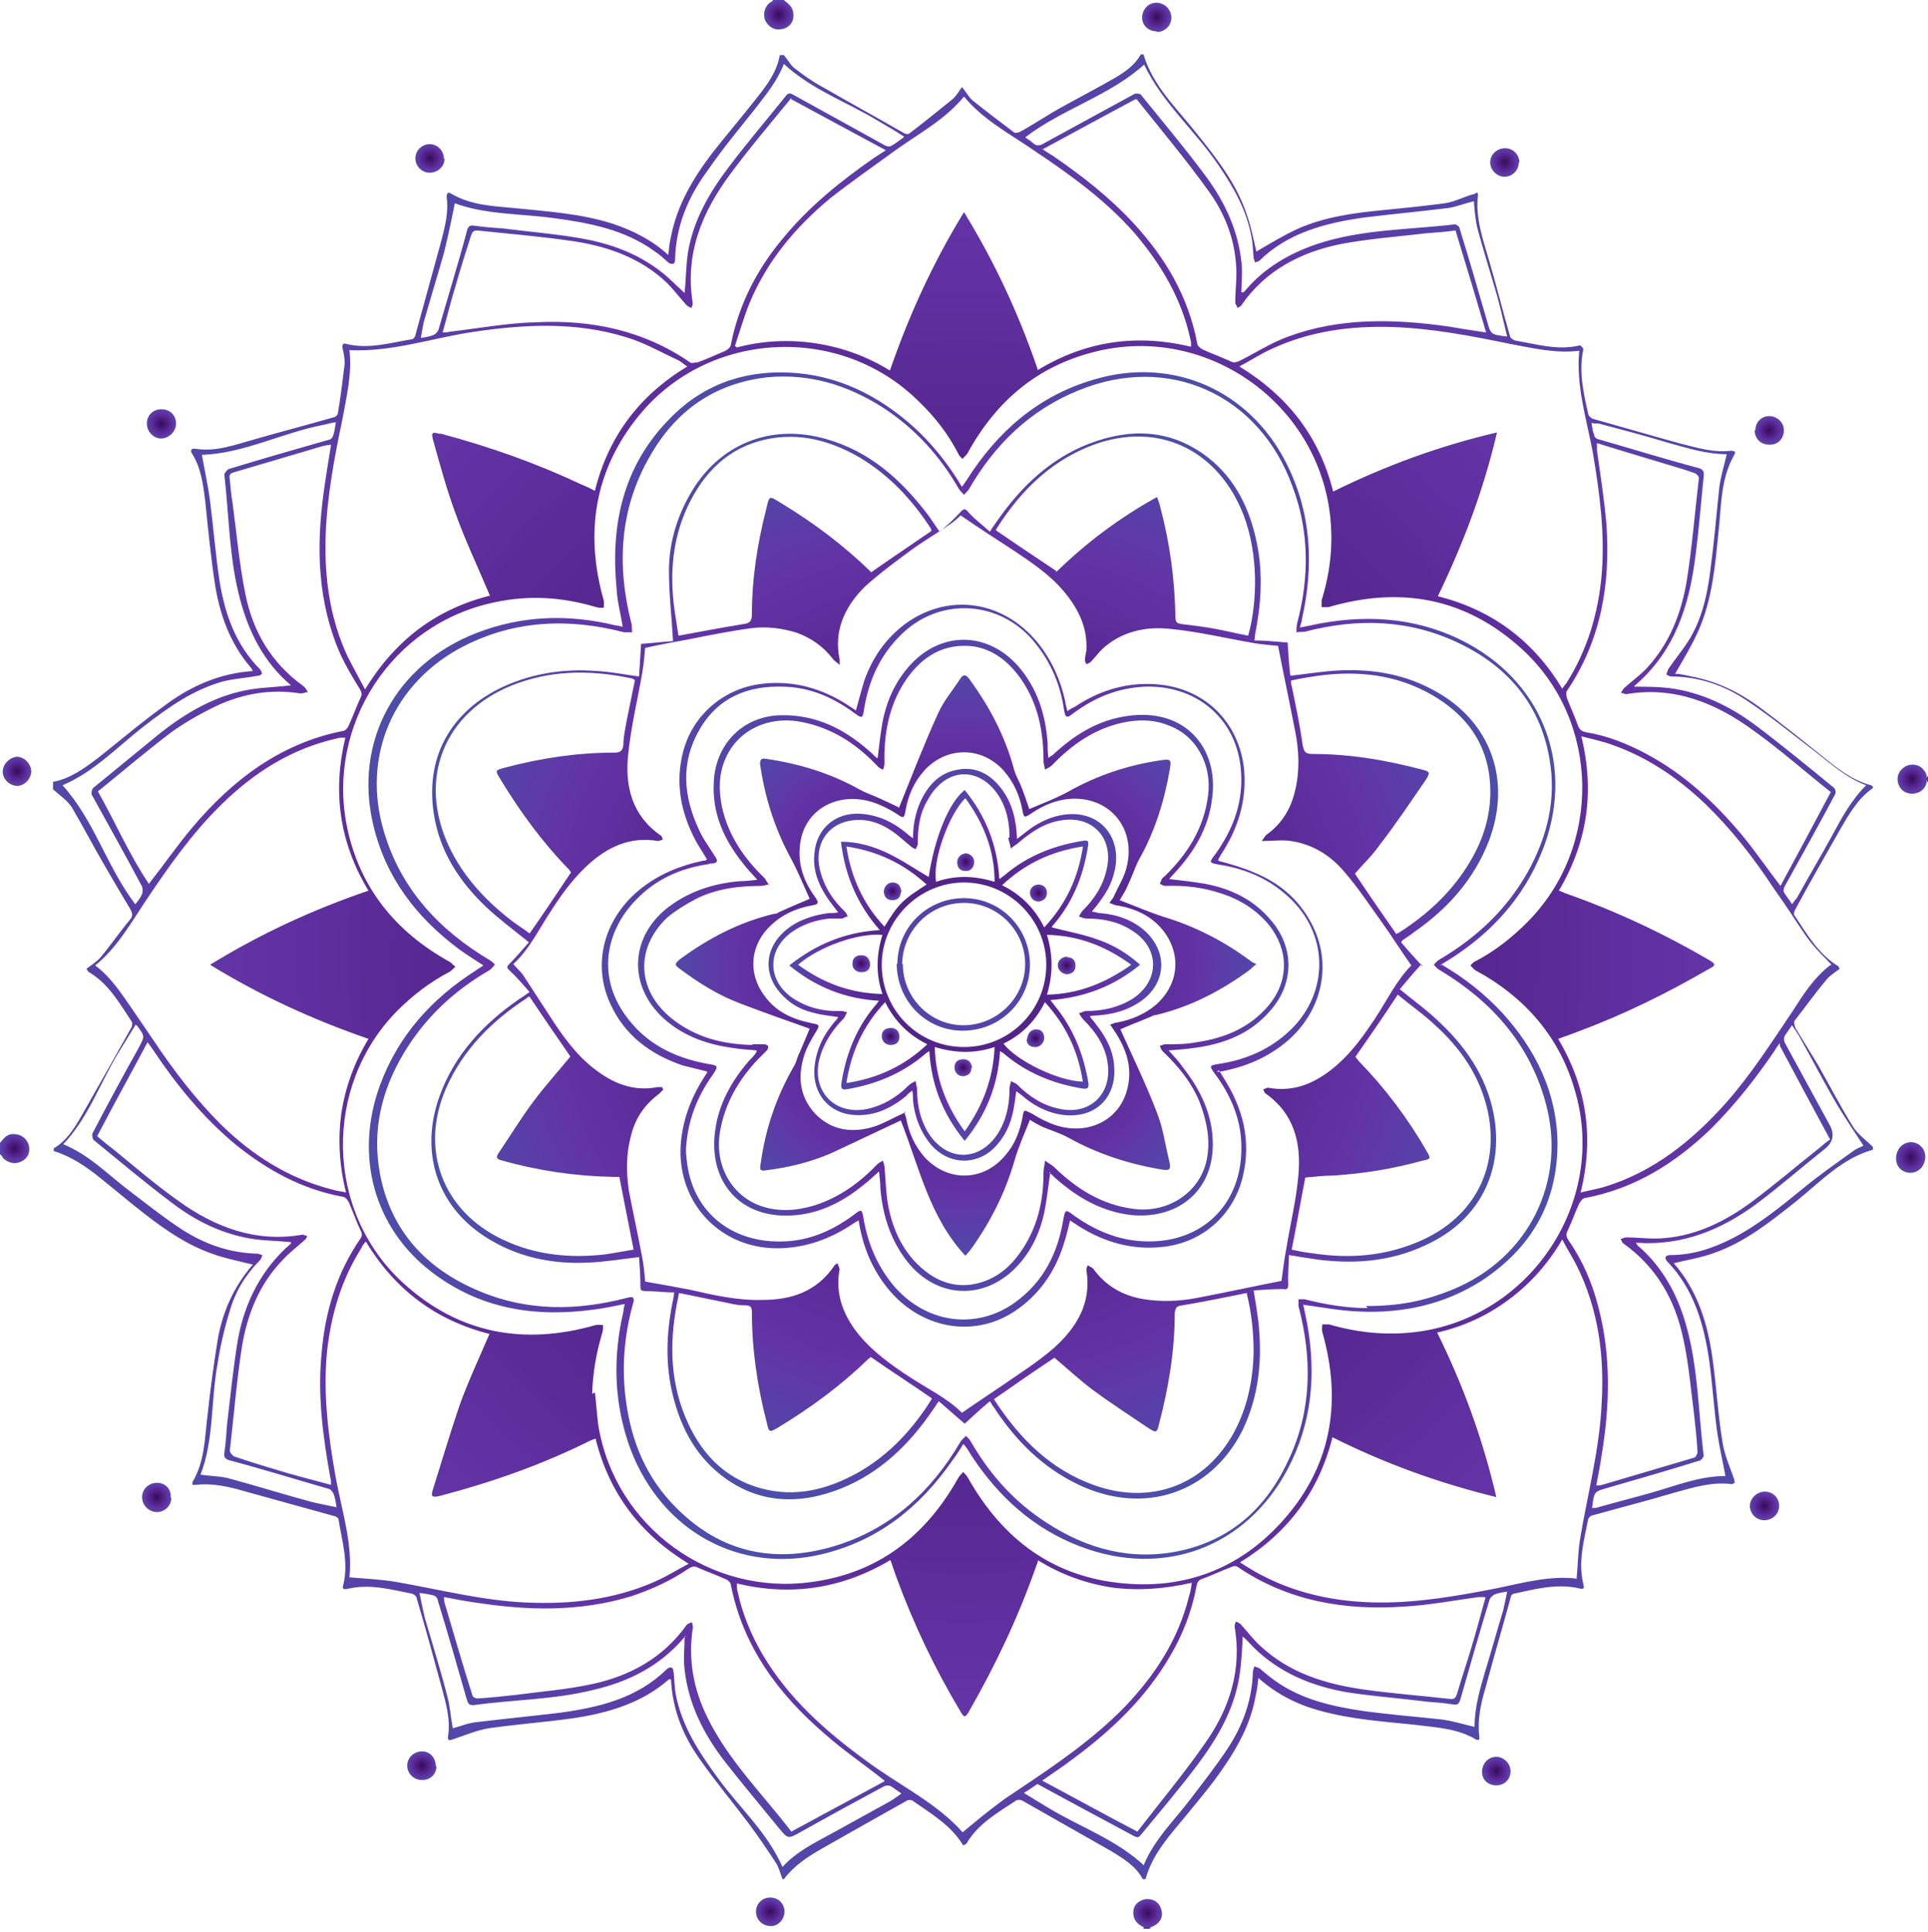 <svg width="512" height="513" viewBox="0 0 512 513" fill="none" xmlns="http://www.w3.org/2000/svg">
<path fill-rule="evenodd" clip-rule="evenodd" d="M14.082 207.618C18.776 206.715 22.387 204.007 25.998 201.299C32.136 196.425 38.094 191.37 44.413 186.856C51.093 181.982 58.675 178.732 67.16 178.191C66.98 177.829 66.799 177.468 66.619 177.288C61.022 170.789 58.314 163.025 57.05 154.901C55.967 147.68 55.245 140.458 54.523 133.237C53.981 128.904 53.44 124.391 51.093 120.599C50.551 119.877 50.551 118.975 51.815 119.155C57.411 120.058 62.466 118.072 67.702 116.628C74.562 114.642 81.603 112.836 88.464 110.85C89.005 110.85 89.727 110.128 89.727 109.767C90.45 105.434 90.991 101.101 91.533 96.588C91.533 95.324 91.352 93.88 90.991 92.616C90.811 91.533 90.991 90.991 92.074 91.352C98.032 92.797 103.629 90.991 109.406 90.089C109.767 90.089 110.309 89.367 110.309 89.005C112.655 80.52 115.002 71.854 117.349 63.369C118.252 59.758 119.155 56.148 118.613 52.356C118.613 51.273 118.974 50.912 119.877 51.454C125.113 54.523 130.89 54.703 136.486 55.245C145.333 56.148 154.179 56.689 162.664 59.397C168.08 61.203 173.135 63.73 177.468 67.702C177.649 65.897 177.829 64.272 178.19 62.828C179.815 54.523 183.967 47.482 189.022 40.802C192.994 35.747 197.147 30.873 201.118 25.818C203.826 22.387 206.354 18.957 207.076 14.624H208.159C209.062 15.707 209.784 16.971 210.687 17.874C213.214 19.86 215.742 21.665 218.45 23.11C225.671 27.262 232.893 31.234 240.114 35.386C240.475 35.567 241.198 35.747 241.559 35.386C245.35 32.498 249.141 29.428 252.932 26.359C253.835 25.637 254.557 24.373 255.46 23.11C256.543 24.373 257.265 25.818 258.349 26.72C261.959 29.609 265.751 32.498 269.361 35.206C269.722 35.386 270.625 35.206 271.167 34.844C274.777 32.858 278.208 30.512 281.818 28.526C286.693 25.818 291.567 23.29 296.261 20.582C298.969 18.957 301.497 17.152 302.941 14.444H303.663C306.191 22.929 312.51 28.706 317.745 35.386C322.981 41.885 328.216 48.565 330.924 56.509C332.188 59.939 332.91 63.73 333.632 66.799C337.062 64.814 340.854 62.467 344.826 60.661C351.866 57.592 359.63 56.509 367.393 55.787C372.809 55.245 378.225 54.703 383.641 53.981C386.168 53.62 388.515 52.356 391.043 51.634C391.404 51.634 391.946 51.273 392.307 51.093C392.307 51.454 392.668 51.634 392.487 51.815C391.765 57.773 393.751 63.369 395.376 68.966C397.362 75.646 398.987 82.326 400.972 89.186C400.972 89.728 401.875 90.269 402.417 90.45C408.013 91.352 413.61 93.158 419.568 91.713C419.748 91.713 420.47 92.436 420.47 92.797C419.207 98.574 420.47 104.17 421.734 109.767C421.734 110.309 422.456 111.031 422.998 111.211C430.761 113.378 438.705 115.725 446.648 117.891C450.981 118.974 455.133 120.238 459.647 119.697C460.549 119.697 461.091 119.877 460.55 120.78C456.939 127.099 457.119 134.14 456.397 141C455.494 149.846 454.772 158.873 451.162 167.178C449.356 171.33 447.009 175.121 444.843 178.913C445.926 178.913 447.551 179.274 449.176 179.635C455.856 180.899 461.813 183.787 467.229 187.759C472.826 191.911 478.242 196.244 483.658 200.577C487.63 203.827 491.602 207.076 496.837 208.521C497.018 208.521 497.198 208.701 497.379 208.882V209.243C493.227 212.131 490.88 216.464 488.352 220.797C484.38 227.838 480.409 234.698 476.617 241.739C476.437 242.1 476.256 242.823 476.617 243.184C479.867 248.058 482.756 253.113 487.811 256.363C488.172 256.363 488.352 256.904 488.533 257.266C487.088 258.349 485.644 259.251 484.741 260.515C481.853 263.945 479.325 267.556 476.617 270.986C476.256 271.347 476.617 272.431 476.798 272.972C478.784 276.222 480.77 279.472 482.756 282.721C485.825 288.137 488.713 293.734 491.963 298.97C493.227 301.136 495.574 302.761 497.379 304.566V305.288C489.074 307.635 483.478 313.774 476.978 319.009C470.118 324.425 463.438 329.841 455.133 332.73C451.703 333.994 448.092 334.535 444.482 335.438C450.801 342.659 453.509 351.506 454.772 360.713C455.856 368.296 456.217 375.878 457.48 383.28C458.022 386.53 459.466 389.779 460.55 392.849C460.55 393.029 460.55 393.39 460.73 393.751C460.369 393.751 460.188 394.112 460.008 394.112C454.592 393.39 449.537 395.015 444.301 396.459C437.08 398.626 429.858 400.431 422.817 402.417C422.456 402.417 421.734 403.139 421.734 403.5C420.651 409.097 419.026 414.694 420.47 420.651C420.831 421.915 420.47 422.095 419.207 421.734C413.429 420.471 407.833 421.915 402.056 423.179C401.695 423.179 401.153 423.72 401.153 424.262C398.987 432.206 396.64 440.149 394.473 448.273C393.209 452.426 392.307 456.759 392.848 461.091C392.848 461.452 392.848 461.633 392.848 461.994C392.487 461.994 392.307 461.994 392.126 461.994C387.071 458.925 381.474 458.744 375.878 458.022C367.393 457.12 358.727 456.578 350.422 454.231C344.464 452.606 339.048 449.898 334.174 445.565C333.993 447.371 333.813 448.815 333.452 450.259C332.007 458.744 327.494 465.966 322.439 472.826C320.092 475.895 317.565 478.965 315.037 482.034C310.704 487.269 306.01 492.324 304.205 499.004H303.483C301.677 495.574 298.428 493.588 295.178 491.602C287.234 487.089 279.291 482.575 271.347 478.062C270.986 477.881 270.264 477.881 269.903 478.062C265.028 481.311 259.793 484.2 256.724 489.436C256.724 489.616 256.182 489.797 256.002 489.977C255.821 489.977 255.64 489.977 255.64 489.797C252.391 484.561 247.336 481.673 242.461 478.242C242.1 477.881 241.017 477.881 240.656 478.242C233.254 482.395 225.852 486.547 218.269 490.88C214.478 493.046 210.867 495.393 208.159 499.004H207.798C207.257 497.56 206.896 496.115 206.173 494.852C203.826 491.241 201.48 487.811 198.952 484.381C194.619 478.603 189.925 473.007 185.773 467.049C181.259 460.73 178.551 453.689 178.19 445.926C178.01 445.926 177.829 445.926 177.649 445.926C170.427 452.245 161.761 454.773 152.554 456.217C144.972 457.3 137.389 457.842 129.806 458.925C126.557 459.467 123.668 460.73 120.419 461.814C119.516 462.175 118.794 462.355 118.974 461.091C119.696 456.578 118.433 452.426 117.349 448.273C115.183 440.33 113.017 432.386 110.67 424.442C110.67 423.901 109.947 423.359 109.406 423.179C103.809 422.095 98.213 420.471 92.255 421.915C91.172 422.095 90.811 421.915 91.172 420.832C92.616 414.874 90.811 409.277 89.908 403.5C89.908 403.139 89.186 402.598 88.825 402.598C81.062 400.431 73.118 398.265 65.355 396.098C61.022 394.834 56.509 393.751 51.995 394.293C51.815 394.293 51.454 394.293 51.093 394.293C51.093 393.932 51.093 393.751 51.093 393.571C54.342 388.155 54.342 382.197 55.064 376.239C55.786 369.559 56.689 362.699 57.772 356.019C59.036 348.437 62.105 341.576 67.16 335.799C63.55 334.896 59.758 334.174 56.328 332.91C48.565 330.202 41.885 325.147 35.566 320.092C32.678 317.745 29.609 315.218 26.72 312.871C22.929 309.802 18.957 307.094 14.263 305.649V304.927C17.693 302.941 19.679 299.692 21.665 296.261C26.178 288.318 30.692 280.374 35.025 272.611C35.025 272.25 35.205 271.708 35.025 271.347C31.775 266.473 28.887 261.237 23.651 258.168C23.47 258.168 23.29 257.627 22.929 257.266C24.373 256.182 25.817 255.28 26.72 254.196C29.428 250.947 31.775 247.517 34.483 244.267C35.386 243.184 35.205 242.462 34.483 241.198C32.317 237.587 30.15 233.976 27.984 230.185C24.915 224.949 22.207 219.714 19.137 214.478C17.874 212.492 15.888 211.229 14.082 209.604V208.521V207.618ZM157.97 369.74C158.331 372.628 158.512 375.517 158.873 378.406C163.386 405.847 189.022 423.72 215.381 420.11C233.254 417.763 245.892 407.833 254.557 392.307C254.918 391.765 255.46 391.224 255.821 390.863C256.182 391.404 256.724 391.765 257.085 392.487C266.292 408.736 279.652 418.846 298.608 420.471C314.857 421.915 328.938 416.499 339.951 404.583C353.491 389.96 356.56 372.628 351.144 353.672C350.964 352.95 351.144 352.228 351.144 351.686C351.866 351.686 352.408 351.686 352.95 351.686C361.074 354.033 369.198 354.755 377.503 353.492C406.75 348.978 426.428 319.19 418.484 290.484C414.513 275.68 405.125 264.848 391.765 257.627C391.223 257.266 390.862 256.724 390.501 256.363C390.862 256.002 391.223 255.46 391.765 255.28C397.001 252.572 401.514 248.961 405.666 244.809C425.525 224.769 424.984 191.37 404.222 172.413C389.238 158.693 371.906 155.623 352.769 161.22C352.228 161.22 351.505 161.22 350.964 161.22C350.964 160.678 350.964 159.956 350.964 159.415C353.491 151.291 354.213 143.166 352.95 134.862C348.436 105.795 319.55 86.297 291.026 93.338C275.5 97.13 264.487 106.517 256.904 120.419C256.543 120.96 256.002 121.321 255.64 121.863C255.279 121.502 254.738 121.141 254.557 120.599C251.849 115.364 248.419 110.85 244.086 106.698C223.324 85.936 188.3 87.561 169.705 110.309C157.79 124.932 155.262 141.542 160.317 159.415C160.498 160.137 160.317 160.859 160.317 161.401C159.595 161.401 158.873 161.401 158.331 161.22C149.304 158.512 140.278 157.97 131.251 159.956C103.809 165.733 86.839 192.633 92.074 219.172C95.324 235.601 105.073 247.517 119.516 255.46C120.058 255.821 120.419 256.363 120.96 256.724C120.419 257.085 120.058 257.627 119.516 257.988C114.28 260.696 109.586 264.306 105.434 268.459C85.756 288.498 86.297 321.717 107.059 340.673C121.863 354.214 139.194 357.283 158.151 351.867C158.873 351.686 159.595 351.867 160.137 351.867C160.137 352.589 160.137 353.311 159.956 353.853C158.331 359.269 157.429 364.504 157.248 370.101L157.97 369.74ZM418.665 419.387C419.026 415.777 419.026 412.346 419.568 408.916C421.554 396.82 424.803 384.905 425.345 372.448C426.067 359.81 424.442 347.534 418.665 335.98C417.582 333.813 416.137 331.647 414.874 329.119C411.082 335.618 406.389 340.854 400.792 345.006C395.015 349.339 388.696 352.228 381.655 353.853C388.515 367.754 393.751 382.016 397.362 397.543C381.836 393.751 367.573 388.516 353.852 381.655C350.242 396.098 341.937 407.111 329.299 414.874C330.744 415.777 331.827 416.499 333.091 417.221C343.562 423.179 354.936 425.526 366.851 425.526C377.142 425.526 387.432 423.72 397.542 421.734C404.583 420.29 411.624 418.304 418.846 419.207L418.665 419.387ZM130.168 158.331C130.168 158.331 129.806 157.429 129.626 157.068C126.737 150.207 123.488 143.347 120.96 136.306C118.613 129.987 116.808 123.307 115.002 116.808C114.461 114.822 114.822 114.642 116.627 115.183C116.627 115.183 116.988 115.183 117.169 115.183C129.987 118.613 142.264 122.946 154.179 128.543C155.443 129.085 156.706 129.626 157.97 130.348C161.581 115.905 169.705 105.073 182.523 97.31C181.62 96.769 180.898 96.046 180.176 95.685C175.482 93.519 171.149 90.991 166.275 89.547C152.915 85.395 139.375 86.117 125.835 88.103C114.822 89.728 104.17 93.519 92.796 92.977C93.519 99.115 92.074 105.073 90.991 111.031C88.825 121.321 86.839 131.793 86.478 142.264C86.117 153.276 87.561 164.109 92.255 174.219C93.699 177.107 95.324 179.996 96.949 183.065C104.892 170.066 115.725 161.762 130.168 158.151V158.331ZM158.151 382.016C158.151 382.016 157.068 382.377 156.706 382.558C144.069 388.877 130.709 393.571 116.988 397.181C114.822 397.723 114.28 397.542 115.002 395.376C117.349 387.974 119.516 380.572 122.043 373.17C124.39 366.671 127.279 360.533 129.987 354.214C115.725 350.603 104.892 342.479 97.129 329.661C96.588 330.383 96.227 330.744 96.046 331.286C90.63 339.771 87.922 349.159 86.839 358.908C85.755 370.281 87.2 381.475 89.186 392.487C90.811 401.334 93.699 410 92.796 418.846C97.129 419.207 101.282 419.387 105.434 420.11C116.808 422.095 128.001 424.984 139.555 425.526C151.471 426.067 163.025 424.804 174.038 419.929C176.927 418.665 179.815 416.86 182.884 415.235C169.886 407.291 161.761 396.459 158.151 382.016ZM275.68 98.213C288.498 90.45 302.038 88.644 316.301 92.075C316.301 91.713 316.301 91.533 316.301 91.352C316.301 90.991 316.301 90.63 316.12 90.089C313.773 79.256 308.357 70.23 301.316 61.925C293.553 53.079 283.985 46.218 274.236 39.719C267.917 35.386 261.057 31.775 256.002 25.637C251.127 31.595 244.447 35.206 238.309 39.538C232.351 43.871 226.394 48.024 220.616 52.537C211.228 60.3 203.646 69.327 198.952 80.701C197.508 84.311 196.424 88.103 195.161 91.894C195.161 91.894 195.522 92.075 195.702 92.255C202.563 90.45 209.604 90.089 216.645 91.172C223.686 92.255 230.185 94.602 236.323 98.393C241.378 83.77 247.697 69.868 256.002 56.328C264.306 69.868 270.625 83.589 275.68 98.393V98.213ZM419.207 93.158C412.888 93.88 407.111 92.436 401.153 91.352C390.682 89.186 380.391 87.2 369.74 86.839C358.727 86.478 347.895 87.922 337.785 92.616C334.896 93.88 332.188 95.685 329.119 97.31C342.117 105.254 350.422 116.086 354.033 130.529C367.934 123.668 382.197 118.433 397.542 114.822C393.932 130.348 388.515 144.43 381.836 158.331C396.278 161.942 407.291 170.247 414.874 182.884C415.235 182.343 415.596 181.801 415.957 181.44C421.554 172.594 424.442 162.845 425.345 152.554C426.248 141.722 424.803 130.89 422.998 120.238C421.373 111.392 418.484 102.546 419.387 93.158H419.207ZM97.852 236.504C90.088 223.686 88.283 210.146 91.713 195.883C91.352 195.883 91.172 195.883 90.991 195.883C90.45 195.883 90.088 195.883 89.547 196.064C77.451 198.772 67.521 205.09 58.856 213.576C50.912 221.339 44.593 230.366 38.455 239.573C34.483 245.531 31.053 251.669 25.276 256.363C29.609 259.613 32.317 263.945 35.205 268.098C37.011 270.806 38.816 273.333 40.621 276.041C46.038 284.166 51.815 291.748 58.675 298.608C67.16 306.913 76.909 313.051 88.464 315.94C89.547 316.301 90.63 316.301 91.894 316.662C90.088 309.441 89.727 302.58 90.63 295.72C91.713 288.679 94.06 282.18 97.852 275.861C83.228 270.806 69.327 264.487 55.786 256.182C69.327 247.878 83.047 241.559 97.852 236.504ZM486.547 256.363C484.741 254.377 482.936 252.752 481.311 250.766C479.686 248.78 478.423 246.794 476.978 244.628C474.992 241.559 473.007 238.67 470.84 235.601C465.605 227.658 459.827 220.256 452.967 213.576C445.204 206.174 436.538 200.397 426.248 197.147C424.262 196.605 422.276 196.064 419.929 195.522C423.54 210.145 421.554 223.686 413.971 236.504C414.693 236.684 415.235 237.045 415.776 237.226C429.136 241.92 441.774 247.878 453.87 254.919C455.675 256.002 455.675 256.363 453.87 257.266C442.676 263.765 431.303 269.362 419.207 273.875C417.401 274.597 415.776 275.139 413.791 275.861C421.373 288.679 423.359 302.039 419.748 316.662C421.915 316.12 423.901 315.759 425.886 315.218C439.066 311.246 449.356 302.941 458.383 292.831C465.063 285.249 470.479 276.764 476.076 268.459C478.964 263.945 481.853 259.432 486.186 256.182L486.547 256.363ZM236.323 414.332C223.505 421.915 209.965 423.901 195.702 420.471C195.702 420.832 195.702 421.012 195.702 421.193C195.702 421.734 195.702 422.095 195.883 422.637C197.147 428.595 199.494 434.191 202.563 439.427C209.423 450.981 219.172 459.647 229.824 467.41C238.49 473.909 248.6 478.603 255.64 486.547C258.89 483.839 262.14 481.131 265.57 478.603C267.195 477.34 269 476.256 270.806 474.993C280.555 468.493 290.304 461.814 298.608 453.328C306.732 444.843 312.871 435.455 315.759 423.901C316.12 422.818 316.301 421.734 316.481 420.29C309.26 421.915 302.399 422.457 295.359 421.554C288.318 420.471 281.818 418.124 275.68 414.332C275.5 415.055 275.319 415.596 275.138 415.957C270.444 429.317 264.487 441.955 257.446 454.231C256.363 456.217 256.002 456.217 254.918 454.231C248.238 443.038 242.642 431.303 238.128 419.026C237.587 417.582 237.045 415.957 236.504 414.332H236.323ZM25.998 301.858C27.262 302.941 28.525 304.025 29.789 304.927C35.566 309.621 41.163 314.496 47.301 318.829C57.05 325.869 67.882 330.022 80.339 327.855C80.701 327.855 81.242 328.216 81.603 328.216C81.423 328.578 81.242 329.119 80.881 329.3C78.895 331.105 76.909 332.549 75.104 334.535C68.966 340.854 65.716 348.798 64.272 357.463C62.827 366.671 62.105 376.059 61.022 385.266C61.022 385.627 61.744 386.53 62.105 386.71C66.799 388.335 71.674 389.779 76.548 391.224C80.339 392.307 83.95 393.21 87.922 394.293C87.922 393.39 87.922 393.029 87.741 392.487C85.755 381.475 84.311 370.643 85.394 359.449C86.297 348.437 89.366 338.146 95.685 328.939C96.227 328.216 96.227 327.494 95.685 326.592C94.602 324.245 93.699 321.717 92.616 319.19C92.255 318.467 91.533 317.745 90.811 317.745C80.159 315.759 70.951 310.704 62.466 303.844C53.801 296.623 46.76 287.957 40.621 278.749C40.26 278.208 39.899 277.666 39.177 276.764C34.664 285.249 30.15 293.373 25.817 301.678L25.998 301.858ZM424.081 117.711C424.081 118.613 424.081 119.155 424.081 119.516C424.984 126.196 426.067 132.695 426.609 139.375C427.692 155.082 425.164 170.066 416.137 183.426C415.776 183.787 415.957 184.87 416.137 185.412C417.04 187.759 418.123 190.106 419.026 192.633C419.387 193.717 420.109 194.258 421.193 194.439C426.789 195.341 432.205 197.508 437.26 200.216C447.37 205.632 455.494 213.215 462.716 221.88C466.146 226.033 469.215 230.546 472.826 235.24C477.339 226.935 481.672 218.811 486.186 210.326C479.325 204.91 472.826 199.133 465.785 194.078C455.675 186.676 444.662 182.162 431.844 184.329C431.483 184.329 430.942 183.968 430.4 183.968C430.761 183.607 430.941 183.065 431.303 182.704C433.288 180.899 435.635 179.274 437.441 177.288C443.399 170.789 446.468 162.845 447.912 154.36C449.356 145.333 450.078 136.125 451.162 126.918C451.162 126.557 450.62 125.835 450.078 125.654C447.551 124.752 445.204 124.03 442.676 123.307C436.719 121.502 430.58 119.697 424.262 117.711H424.081ZM210.145 25.998C204.729 32.678 199.133 39.177 194.078 46.038C186.495 56.148 181.801 67.341 183.967 80.52C183.967 80.881 183.787 81.423 183.606 81.784C183.245 81.603 182.704 81.423 182.343 81.062C180.537 79.076 178.912 76.909 177.107 75.104C170.247 68.605 161.761 65.536 152.554 64.091C144.069 62.828 135.403 62.105 126.737 61.203C125.654 61.203 125.474 61.564 125.113 62.467C123.668 66.98 122.224 71.493 120.96 76.007C119.696 79.979 118.794 83.95 117.53 88.283C118.433 88.283 118.794 88.283 119.335 88.103C127.098 87.2 134.681 85.756 142.444 85.575C157.067 84.853 170.969 87.742 183.245 96.227C183.606 96.588 184.69 96.227 185.231 96.227C187.759 95.324 190.106 94.241 192.633 93.158C193.355 92.797 194.078 92.075 194.078 91.533C196.244 80.701 201.118 71.313 208.159 63.008C215.02 54.703 223.324 48.024 232.171 41.885C233.073 41.344 233.796 40.802 235.24 39.9C226.574 35.206 218.45 30.873 210.145 26.359V25.998ZM394.293 424.081C394.293 424.081 393.029 424.081 392.668 424.081C385.988 424.984 379.489 426.248 372.809 426.609C357.102 427.692 342.117 425.165 328.758 416.138C328.397 415.777 327.494 415.777 326.952 416.138C324.425 417.04 321.897 418.304 319.37 419.207C318.287 419.568 317.926 420.11 317.745 421.193C316.481 427.873 314.134 434.011 310.704 439.788C304.205 450.981 294.997 459.647 284.707 467.23C282.36 469.035 279.832 470.66 276.763 472.826C285.248 477.34 293.373 481.853 302.038 486.367C308.177 478.423 314.676 470.66 320.273 462.536C326.591 453.509 329.841 443.218 327.855 431.844C327.855 431.483 328.036 430.942 328.216 430.581C328.577 430.761 329.119 430.942 329.48 431.303C331.285 433.289 332.73 435.275 334.716 437.08C342.479 444.302 352.047 447.19 362.157 448.634C369.74 449.718 377.503 450.259 385.266 451.162C386.349 451.162 386.53 450.801 386.891 449.898C388.154 445.565 389.599 441.413 390.862 437.08C392.126 432.928 393.209 428.775 394.473 424.262L394.293 424.081ZM276.763 39.538C277.846 40.261 278.569 40.802 279.291 41.163C287.234 46.579 294.636 52.356 301.136 59.397C309.44 68.424 315.579 78.715 317.926 91.172C317.926 91.713 318.648 92.436 319.37 92.797C321.717 93.88 324.244 94.783 326.591 95.866C327.494 96.407 328.216 96.227 329.119 95.866C333.452 93.699 337.604 90.991 342.118 89.367C355.838 84.311 370.101 84.672 384.363 86.658C387.613 87.2 390.862 87.742 394.654 88.283C391.946 79.076 389.238 70.049 386.529 61.203C383.821 61.564 381.474 61.744 378.947 61.925C371.364 62.828 363.601 63.369 356.019 64.814C345.367 66.98 335.979 71.854 329.66 81.062C329.48 81.423 328.938 81.603 328.577 81.784C328.577 81.242 328.036 80.881 328.036 80.34C328.036 76.729 328.577 73.299 328.216 69.868C327.675 62.828 324.967 56.148 320.814 50.551C314.856 42.246 308.177 34.303 301.858 26.359C301.858 26.359 301.677 26.359 301.497 26.359C293.373 30.692 285.429 35.025 276.763 39.719V39.538ZM234.879 472.826C229.463 468.493 224.047 464.883 219.172 460.55C206.715 449.898 197.327 437.261 194.078 420.832C194.078 420.29 193.355 419.568 192.814 419.387C190.467 418.304 187.939 417.402 185.412 416.318C184.509 415.777 183.787 415.957 182.884 416.499C178.19 419.749 172.955 422.095 167.539 423.901C153.818 428.053 140.097 427.692 126.196 425.526C123.488 425.165 120.78 424.623 117.891 424.081C117.891 424.984 118.072 425.706 118.252 426.248C120.599 434.191 122.946 442.316 125.474 450.259C125.474 450.62 126.557 451.162 127.098 450.981C130.348 450.801 133.598 450.44 136.847 450.079C143.708 449.176 150.568 448.634 157.248 447.19C167.358 445.024 176.204 440.149 182.343 431.483C182.704 431.122 183.245 430.942 183.787 430.761C183.787 431.303 184.148 431.844 183.967 432.386C182.704 440.691 184.148 448.634 187.939 456.217C193.536 467.591 202.563 476.437 210.145 486.367C218.45 481.853 226.574 477.52 234.879 473.007V472.826ZM472.645 276.944C471.923 278.027 471.562 278.388 471.201 279.11C466.146 286.512 460.73 293.373 454.411 299.692C444.843 308.899 434.191 315.579 421.012 318.106C420.29 318.106 419.748 319.009 419.387 319.551C418.304 321.898 417.401 324.425 416.318 326.772C415.776 327.675 415.957 328.397 416.499 329.3C420.29 334.716 422.817 340.673 424.442 346.992C427.872 359.991 427.511 373.17 425.345 386.349C424.984 388.877 424.442 391.585 423.901 394.473C424.803 394.473 425.525 394.293 426.067 394.112C434.011 391.765 441.954 389.418 449.898 387.071C450.259 387.071 450.801 385.988 450.801 385.627C450.62 382.377 450.259 378.947 449.898 375.698C448.995 368.837 448.454 361.977 447.009 355.477C444.843 345.187 439.968 336.521 431.122 330.202C430.761 330.022 430.58 329.3 430.4 328.939C430.942 328.939 431.303 328.578 431.844 328.578C435.274 328.578 438.705 329.119 442.135 328.758C450.62 328.036 458.203 324.245 464.882 319.37C471.201 314.676 477.339 309.441 483.478 304.566C484.38 303.844 485.102 303.122 486.005 302.58C481.492 294.276 477.159 286.151 472.645 277.666V276.944ZM87.922 118.072C87.922 118.072 86.478 118.252 85.755 118.433C77.812 120.78 69.868 123.127 61.925 125.474C60.842 125.835 60.842 126.376 61.022 127.279C61.203 129.265 61.383 131.432 61.744 133.417C62.827 141.542 63.55 149.846 65.174 157.79C67.16 167.719 72.035 176.024 80.52 182.162C81.062 182.523 81.423 183.246 81.784 183.787C81.062 183.787 80.52 184.148 79.798 184.148C72.035 182.884 64.633 184.148 57.592 187.398C53.44 189.384 49.287 191.731 45.496 194.439C38.816 199.494 32.497 204.91 25.998 210.145C30.692 218.45 34.303 226.935 39.538 234.698C43.51 229.643 47.121 224.408 51.093 219.714C61.744 207.076 74.562 197.327 91.172 194.078C91.713 194.078 92.435 193.175 92.616 192.633C93.699 190.286 94.602 187.759 95.685 185.412C96.227 184.329 96.046 183.787 95.504 182.884C93.699 179.996 91.894 176.927 90.45 173.858C84.311 159.956 83.95 145.513 85.936 130.89C86.478 126.738 87.2 122.585 87.922 118.072ZM303.663 495.393C306.552 488.352 311.968 483.297 316.301 477.52C319.731 473.007 323.161 468.674 326.23 463.98C330.202 457.842 332.549 451.162 332.73 443.76C332.73 443.399 333.091 442.857 333.091 442.496C333.632 442.677 334.174 442.857 334.535 443.038C335.799 444.121 337.062 445.204 338.326 446.107C345.548 451.342 353.852 453.148 362.518 454.412C369.198 455.314 376.058 455.856 382.738 456.578C385.627 456.939 388.515 457.842 391.585 458.564C391.585 453.328 393.029 448.454 394.473 443.579C396.098 438.344 397.542 432.928 399.167 427.692C399.528 426.067 399.889 424.442 400.25 422.637C398.987 422.818 397.903 422.998 397.001 423.359C396.459 423.54 395.737 424.262 395.556 424.804C392.848 433.65 390.321 442.496 387.793 451.342C387.432 452.426 387.071 452.787 385.988 452.606C383.641 452.245 381.474 452.065 379.128 451.884C371.906 450.981 364.685 450.44 357.644 449.357C348.436 447.732 339.951 444.301 333.091 437.622C332.007 436.538 331.105 435.455 330.022 434.553C329.841 438.163 329.66 441.774 329.119 445.204C327.675 454.05 323.342 461.452 318.106 468.493C313.232 474.993 307.996 481.131 302.941 487.269C302.219 488.172 301.677 487.811 300.955 487.45C292.47 482.936 284.165 478.423 275.5 473.729C274.597 474.271 273.514 475.173 271.889 476.076C274.236 477.52 276.222 478.784 278.388 480.048C286.693 485.103 296.261 488.352 303.844 495.393H303.663ZM240.114 36.289C237.587 34.664 235.42 33.4 233.254 32.136C224.949 27.081 215.561 23.832 208.159 16.971C206.354 21.665 203.285 25.276 200.396 29.067C196.063 34.483 191.731 39.719 187.759 45.496C182.704 52.356 179.454 60.12 179.274 68.966C179.274 69.327 179.093 70.049 178.732 70.049C178.371 70.049 177.829 70.049 177.468 69.688C176.204 68.605 175.121 67.522 173.677 66.619C165.914 61.022 156.706 59.217 147.319 57.953C138.292 56.689 129.084 57.05 120.78 53.981C119.877 58.495 118.974 62.828 117.891 67.16C116.266 72.938 114.461 78.715 112.836 84.492C112.294 86.117 112.114 87.922 111.753 89.728C113.017 89.547 114.1 89.367 115.002 89.005C115.544 88.825 116.266 88.103 116.447 87.561C118.974 78.715 121.682 70.049 124.029 61.203C124.39 59.939 124.932 59.758 126.015 59.939C128.543 60.3 131.07 60.481 133.598 60.661C140.639 61.564 147.68 62.105 154.721 63.369C163.747 64.994 172.052 68.424 178.732 74.924C179.815 76.007 180.898 76.909 181.801 77.812C182.162 74.382 182.162 70.591 182.704 66.98C184.148 58.495 188.3 51.273 193.355 44.593C198.23 38.094 203.646 31.775 208.701 25.456C209.423 24.554 209.965 24.734 210.867 25.276C218.992 29.789 226.935 34.122 235.059 38.636C235.42 38.816 236.143 38.997 236.504 38.816C237.587 38.275 238.49 37.553 239.753 36.65L240.114 36.289ZM434.011 182.343C437.26 182.343 440.149 182.343 443.218 182.704C451.703 183.787 459.105 187.398 465.785 192.272C473.007 197.688 480.047 203.466 487.088 209.243C487.449 209.604 487.63 210.507 487.269 211.048C482.936 219.172 478.423 227.296 473.909 235.421C473.729 235.782 473.548 236.504 473.729 236.865C474.27 237.948 475.173 238.851 475.895 240.115C476.437 239.392 476.798 238.851 477.159 238.49C480.228 232.893 483.478 227.477 486.547 221.88C489.074 217.186 491.602 212.492 495.574 208.521C490.338 206.535 486.547 203.105 482.394 199.855C476.256 195.161 470.298 190.286 463.799 185.954C457.841 181.982 451.162 179.635 443.76 179.635C443.399 179.635 442.857 179.274 442.496 179.093C442.676 178.552 442.857 178.191 443.037 177.649C445.023 174.76 447.19 172.233 448.995 169.164C452.425 163.206 453.689 156.346 454.411 149.666C455.314 142.986 455.856 136.125 456.578 129.446C456.939 126.557 457.841 123.668 458.564 120.599C453.147 120.599 448.092 118.974 442.857 117.53C436.899 115.725 430.761 114.1 424.623 112.475C424.081 112.475 423.359 112.475 422.637 112.295C422.817 113.558 422.998 114.642 423.359 115.544C423.359 116.086 424.081 116.628 424.442 116.628C433.288 119.155 441.954 121.863 450.801 124.21C452.245 124.571 452.606 125.113 452.425 126.557C451.703 133.598 451.162 140.639 450.259 147.499C448.634 160.678 444.843 172.955 434.011 182.162V182.343ZM182.343 434.372C182.343 434.372 181.62 434.733 181.62 434.914C175.121 442.496 166.816 446.648 157.248 448.815C146.957 451.342 136.125 451.342 125.654 452.787C124.571 452.787 124.39 452.426 124.029 451.523C121.502 442.677 118.974 433.83 116.266 424.984C116.266 424.442 115.725 423.901 115.364 423.72C114.1 423.359 113.017 423.179 111.392 422.998C111.933 425.526 112.294 427.512 112.836 429.678C114.822 436.538 116.988 443.399 118.794 450.44C119.516 453.148 119.696 456.036 120.238 458.925C122.404 458.383 124.39 457.481 126.557 457.3C133.959 456.397 141.541 455.675 148.943 454.773C159.234 453.328 169.163 450.981 177.107 443.218C177.468 442.857 178.01 442.677 178.371 442.857C178.732 442.857 178.732 443.579 178.912 444.121C179.093 446.107 179.093 447.912 179.454 449.898C181.079 458.564 185.953 465.785 191.008 472.646C196.605 480.228 203.826 486.728 207.798 495.754C211.409 491.783 216.103 489.436 220.797 486.908C226.032 484.02 231.268 481.131 236.504 478.242C237.406 477.701 238.309 476.979 239.392 476.256C238.309 475.534 237.406 474.812 236.504 474.271C236.143 474.09 235.24 474.09 234.879 474.271C227.477 478.242 219.894 482.395 212.492 486.547C209.243 488.352 209.243 488.352 206.715 485.283C202.021 479.506 197.147 473.729 192.633 467.952C187.037 460.73 182.884 452.787 181.801 443.399C181.44 440.51 181.801 437.622 181.801 434.553L182.343 434.372ZM77.451 182.162C77.451 182.162 77.451 182.162 77.27 181.982C70.049 175.844 66.077 167.9 63.73 159.054C60.842 148.221 60.842 137.028 59.578 126.015C59.578 125.654 60.3 124.752 60.661 124.571C69.507 121.863 78.354 119.336 87.2 116.808C87.742 116.808 88.283 116.266 88.464 115.725C88.825 114.642 89.005 113.378 89.186 112.114C87.741 112.295 86.839 112.656 85.755 112.836C74.743 115.003 64.633 120.419 53.62 120.78C54.342 124.932 55.245 128.904 55.786 133.056C56.689 140.097 57.231 147.319 58.314 154.36C59.758 163.206 62.647 171.33 69.146 177.829C69.327 178.191 69.688 178.732 69.507 178.913C69.327 179.274 68.785 179.454 68.424 179.454C65.535 179.996 62.466 180.176 59.397 180.899C51.454 183.065 44.774 187.759 38.274 192.814C31.233 198.23 25.095 204.91 16.61 208.521C25.095 217.909 28.345 230.185 35.927 240.115C36.65 239.212 37.372 238.309 37.733 237.407C37.913 236.865 37.913 235.962 37.733 235.421C33.4 227.296 28.887 219.172 24.373 211.048C24.193 210.687 24.373 209.604 24.734 209.243C30.692 204.368 36.65 199.494 42.607 194.619C49.287 189.384 56.328 185.231 64.633 183.426C68.785 182.523 72.938 182.523 77.27 181.982L77.451 182.162ZM422.637 400.431C422.637 400.431 423.359 400.431 423.72 400.431C428.775 398.987 433.83 397.723 438.885 396.279C445.204 394.473 451.342 391.946 458.203 391.946C457.48 387.974 456.578 384.183 456.036 380.392C455.133 373.892 454.772 367.573 453.87 361.074C452.425 351.325 449.717 342.118 442.676 334.896C442.496 334.716 442.135 333.994 442.315 333.813C442.496 333.452 443.037 333.271 443.579 333.271C449.537 333.271 454.953 331.466 460.188 328.758C466.868 325.328 472.826 320.453 478.603 315.759C482.936 312.149 487.63 308.899 492.143 305.649C493.046 304.927 494.31 304.566 494.851 304.205C492.504 300.594 490.158 297.164 487.991 293.553C484.38 287.415 481.131 281.096 477.7 274.958C477.159 274.055 476.617 273.333 475.895 272.25C475.173 273.333 474.451 274.236 473.909 275.139C473.729 275.5 473.729 276.402 473.909 276.764C477.881 283.985 481.853 291.387 485.825 298.608C487.269 301.136 486.848 303.302 484.561 305.108C478.423 309.982 472.465 315.218 466.146 319.912C456.939 326.592 446.829 330.744 435.094 330.022C434.913 330.022 434.733 330.022 434.372 330.022C434.733 330.383 434.733 330.563 434.913 330.744C441.232 336.16 445.204 343.201 447.551 351.145C450.981 362.699 450.981 374.795 452.425 386.53C452.425 386.891 451.884 387.613 451.523 387.794C443.399 390.321 435.274 392.668 427.15 395.015C423.359 396.098 423.359 395.918 422.817 400.251L422.637 400.431ZM35.927 272.25C34.303 274.958 32.678 277.486 31.053 280.194C26.359 288.137 23.29 296.984 16.791 303.844C23.831 306.733 28.706 311.968 34.483 316.301C38.997 319.731 43.51 323.342 48.204 326.411C54.342 330.383 61.022 332.73 68.424 332.91C68.785 332.91 69.327 333.271 69.688 333.271C69.507 333.813 69.327 334.355 68.966 334.716C65.174 338.507 62.466 343.02 61.022 348.075C59.578 352.769 58.495 357.463 57.772 362.157C55.967 371.906 56.87 382.197 53.259 391.585C55.606 391.946 58.133 391.946 60.48 392.487C67.882 394.473 75.284 396.82 82.686 398.806C84.853 399.348 87.019 399.709 89.366 400.251C89.186 398.806 89.005 397.904 88.644 396.82C88.464 396.279 87.922 395.557 87.38 395.376C78.534 392.849 69.868 390.14 61.022 387.794C59.758 387.432 59.397 386.891 59.578 385.808C59.939 383.28 60.119 380.753 60.3 378.225C61.203 370.643 61.925 363.241 63.188 355.658C64.994 345.729 69.507 336.882 77.27 330.202V329.841C73.66 329.48 70.229 329.48 66.799 328.939C59.036 327.675 51.995 324.245 45.857 319.551C38.636 314.135 31.775 308.357 24.915 302.761C24.554 302.4 24.373 301.497 24.554 300.955C28.525 293.373 32.497 285.971 36.65 278.569C38.455 275.139 38.636 275.319 36.288 272.25C36.288 272.25 36.288 272.25 35.747 272.07L35.927 272.25ZM400.25 89.367C399.348 85.756 398.625 82.506 397.723 79.076C395.917 72.757 393.931 66.619 392.307 60.481C391.765 58.134 391.585 55.787 391.404 53.44C389.057 53.981 386.891 54.884 384.544 55.245C377.142 56.148 369.559 56.87 362.157 57.773C352.047 59.217 342.118 61.744 334.535 69.146C334.174 69.507 333.632 69.507 333.271 69.688C333.271 69.327 332.91 68.785 332.91 68.424C332.73 66.619 332.73 64.814 332.369 63.008C331.105 55.967 327.675 49.829 323.703 44.052C317.565 34.844 308.718 27.442 303.844 17.152C294.636 25.456 282.179 28.887 272.25 36.469C272.972 37.011 273.694 37.372 274.236 37.913C275.319 38.997 276.402 38.636 277.485 37.913C285.429 33.581 293.373 29.248 301.316 24.915C301.677 24.734 302.761 24.915 302.941 25.095C308.899 32.497 314.856 39.538 320.453 47.121C325.328 53.801 328.758 61.203 329.66 69.507C330.022 72.216 329.66 74.924 329.66 77.632C330.022 77.632 330.202 77.632 330.202 77.632C330.202 77.632 330.563 77.27 330.744 77.09C335.799 71.132 342.298 67.341 349.7 64.814C361.615 60.842 374.072 61.022 386.349 59.578C386.71 59.578 387.613 60.12 387.613 60.661C390.14 68.785 392.487 76.909 394.834 85.034C395.917 88.825 395.737 88.825 400.25 89.367Z" fill="url(#paint0_radial_44_2)"/>
<path fill-rule="evenodd" clip-rule="evenodd" d="M382.917 256.18C389.056 259.791 394.291 263.943 398.985 268.998C407.831 278.747 413.428 290.121 413.609 303.481C413.609 319.549 406.568 331.464 393.388 340.13C383.459 346.449 372.446 348.796 360.892 348.254C356.017 348.074 351.143 347.171 346.088 346.449C346.449 348.074 346.81 349.879 347.171 351.684C349.518 365.044 348.435 377.862 341.936 390.139C330.923 410.9 309.078 419.024 287.052 410.72C274.595 406.026 265.207 397.541 257.986 386.528C257.444 385.625 256.903 384.722 256.181 383.82C256.181 383.82 256.181 383.82 255.82 383.459C254.917 384.903 254.014 386.347 252.931 387.792C244.265 400.249 233.253 409.095 218.268 412.706C196.242 417.941 175.842 406.567 167.537 385.084C163.024 372.988 162.663 360.711 165.551 348.254C165.551 347.712 165.732 347.171 165.912 346.268C163.204 346.81 160.677 347.351 157.969 347.712C142.262 349.879 127.639 347.712 114.64 337.783C99.294 326.048 94.059 306.911 100.919 288.135C105.794 274.956 114.64 265.207 126.194 257.805C126.916 257.264 127.639 256.903 128.361 256.361C126.194 254.917 123.847 253.472 121.861 252.028C110.488 243.543 102.363 232.891 99.114 218.99C93.878 196.964 105.072 176.383 126.555 168.078C138.651 163.385 151.108 163.023 163.565 166.093C164.107 166.093 164.649 166.273 165.371 166.454C164.829 163.023 163.926 159.774 163.746 156.344C162.121 139.554 165.371 124.208 177.286 111.751C185.952 102.544 196.784 98.391 209.422 98.933C222.42 99.475 233.433 105.071 242.821 113.556C247.334 117.709 251.306 122.583 254.556 127.819C254.736 128.18 255.097 128.721 255.458 129.263C256 128.541 256.361 127.999 256.722 127.458C264.846 114.64 275.679 105.071 290.663 100.738C311.425 94.6 331.825 103.627 341.574 122.944C348.254 136.123 348.976 150.025 345.727 164.468C345.727 165.19 345.366 165.732 345.185 166.634C347.171 166.273 348.796 165.912 350.601 165.551C364.322 163.023 377.682 164.287 389.958 170.967C410.359 182.16 418.303 204.366 409.456 226.211C404.582 238.307 396.277 247.515 385.264 254.556C384.362 255.097 383.459 255.639 382.376 256.361L382.917 256.18ZM362.697 346.81C371.544 346.81 378.043 345.546 385.625 342.477C406.026 334.172 416.317 313.41 410.359 292.468C406.026 276.942 395.916 265.749 382.376 257.625C381.654 257.264 381.293 256.722 380.751 256.18C381.293 255.639 381.654 255.097 382.376 254.736C392.125 248.959 400.068 241.557 405.665 231.627C410.901 222.239 413.428 212.129 411.442 201.297C408.915 186.854 400.249 176.925 387.431 170.787C374.252 164.468 360.531 164.107 346.63 167.717C345.907 167.898 345.005 167.717 344.283 167.898C344.283 167.176 344.283 166.273 344.463 165.551C347.713 153.274 347.713 140.998 343.199 129.083C334.353 104.71 310.342 93.878 286.511 103.627C273.512 108.862 264.124 118.07 257.264 129.985C256.903 130.527 256.361 130.888 256 131.43C255.639 130.888 255.097 130.527 254.736 129.985C249.681 121.139 243.001 113.737 234.336 108.14C224.948 102.183 214.838 99.114 203.644 100.197C189.743 101.822 179.453 109.043 172.592 121.139C164.468 135.221 163.746 150.205 167.718 165.731C167.898 166.454 167.718 167.176 167.898 167.898C167.176 167.898 166.454 167.898 165.732 167.898C151.108 164.107 136.846 164.648 123.306 171.509C104.53 181.077 95.864 200.756 102.002 220.976C106.516 236.141 116.626 246.973 129.986 254.917C130.527 255.278 131.069 255.639 131.43 256.18C130.888 256.722 130.527 257.264 129.986 257.625C120.598 263.041 112.835 270.262 107.238 279.65C101.28 289.58 98.753 300.231 100.919 311.786C103.808 326.951 113.376 337.061 127.278 342.838C140.096 348.254 153.275 348.074 166.454 344.643C168.259 344.102 168.62 344.643 168.079 346.268C165.732 354.753 165.01 363.419 166.273 372.265C167.718 382.917 171.69 392.486 179.453 400.249C191.729 412.706 206.533 415.414 222.781 410.178C237.044 405.484 247.334 395.916 254.917 383.098C255.278 382.375 256 381.834 256.542 381.292C257.083 381.834 257.625 382.375 257.986 383.098C263.041 391.763 269.54 398.985 278.026 404.401C288.858 411.442 300.593 414.511 313.411 411.803C327.312 408.734 336.519 400.068 342.297 387.431C348.435 374.251 348.435 360.531 344.824 346.81C344.824 346.268 344.824 345.546 344.824 345.004C345.366 345.004 345.907 345.004 346.449 345.004C352.046 346.449 357.823 347.351 363.239 347.351L362.697 346.81Z" fill="url(#paint1_radial_44_2)"/>
<path fill-rule="evenodd" clip-rule="evenodd" d="M377.503 256C375.517 258.166 373.531 260.513 371.726 262.68C375.698 265.929 379.489 268.637 382.739 271.887C390.141 278.928 395.557 287.413 397.001 297.884C398.807 311.605 392.668 323.521 380.211 329.839C370.823 334.714 360.894 335.797 350.423 334.533C347.895 334.172 345.368 333.811 342.299 333.27C342.299 335.797 341.938 338.325 342.118 340.852C342.118 342.296 341.757 342.477 340.674 342.296C338.146 342.296 335.619 342.477 332.911 342.657C333.452 345.727 333.813 348.254 334.175 350.962C335.258 361.072 334.355 370.821 329.842 380.029C321.356 396.638 303.664 402.415 286.513 394.291C276.944 389.778 269.723 382.556 263.946 373.71C263.585 373.349 263.404 372.807 262.863 372.085C260.516 374.071 258.349 376.057 256.183 378.043C254.016 376.237 251.85 374.251 249.322 372.085C248.6 372.988 248.239 373.71 247.697 374.432C241.559 383.459 233.796 391.041 223.506 395.194C212.312 399.707 201.3 399.346 191.551 391.763C184.149 385.986 180.357 378.043 178.371 369.196C176.566 360.892 177.108 352.587 178.913 344.282C178.913 344.102 178.913 343.741 179.094 343.199C176.386 343.199 173.858 342.838 171.511 342.838C170.067 342.838 170.067 342.477 170.067 341.394C170.067 338.866 169.886 336.339 169.706 333.811C165.012 334.353 160.679 335.075 156.526 335.255C146.597 335.797 137.029 333.811 128.543 328.215C115.906 319.91 111.392 305.647 116.808 290.843C120.78 280.011 128.363 271.887 137.751 265.388C138.653 264.846 139.376 264.305 140.639 263.402C138.834 261.416 137.209 259.43 135.404 257.805C134.501 256.903 134.501 256.722 135.404 255.819C137.209 254.014 138.834 252.028 140.459 250.223C136.487 246.973 132.515 244.084 129.085 240.835C121.863 233.974 116.628 225.85 115.184 215.921C113.017 201.658 119.155 189.743 132.154 183.063C140.459 178.911 149.305 177.466 158.512 178.189C162.123 178.369 165.553 179.091 169.706 179.633C169.886 176.744 170.067 173.856 170.247 170.967C172.955 170.787 176.024 170.426 178.732 170.245C178.371 163.746 177.649 157.788 177.649 151.65C177.649 144.428 179.635 137.568 183.246 131.249C190.828 117.889 204.73 112.293 219.534 116.626C230.908 119.875 239.212 127.277 246.253 136.485C247.336 137.929 248.239 139.373 249.503 141.179C251.489 139.554 253.294 137.929 254.919 136.124C256.002 134.86 256.363 135.04 257.266 136.124C258.891 137.929 260.877 139.373 262.863 141.179C263.765 139.734 264.487 138.832 265.21 137.748C271.348 129.083 278.93 121.861 289.04 117.889C300.234 113.556 311.066 113.918 320.815 121.5C328.217 127.277 332.008 135.401 333.813 144.428C335.438 152.552 334.897 160.496 333.272 168.62C333.272 168.981 333.272 169.342 333.091 170.064C336.16 170.064 339.049 170.426 341.938 170.606C342.118 173.495 342.299 176.564 342.66 179.452C347.354 178.911 351.687 178.189 356.019 178.008C364.866 177.647 373.351 179.091 381.295 183.605C395.918 191.729 401.515 207.255 395.376 223.323C391.405 233.613 384.364 241.376 375.517 247.515C374.615 248.237 373.531 248.959 372.448 249.681C372.448 249.681 372.448 249.681 372.087 250.223C373.893 252.389 375.878 254.556 377.864 256.722L377.503 256ZM175.844 288.858C175.844 288.858 176.024 289.219 176.205 289.219C175.663 289.76 175.302 290.302 174.761 290.663C170.969 293.552 168.622 297.162 167.539 301.676C166.275 306.37 166.275 311.244 166.998 316.119C168.081 321.896 169.345 327.492 170.428 333.27C170.969 335.797 171.15 338.325 171.33 340.311C175.483 341.033 179.455 341.755 183.246 342.477C189.565 343.921 195.883 345.366 202.383 345.185C210.146 345.185 216.826 343.019 221.52 336.158C221.52 335.978 221.881 335.797 222.422 335.436C222.603 336.158 222.964 336.7 222.964 337.061C221.7 343.741 224.047 349.518 228.2 354.573C231.81 358.906 236.504 362.336 241.198 365.405C246.073 368.655 251.489 371.182 255.461 375.154C259.071 372.627 262.682 370.28 266.112 367.933C270.806 364.683 275.681 361.614 280.014 357.823C285.971 352.406 289.943 345.907 288.499 337.241C288.499 336.88 288.679 336.339 288.86 335.978C289.401 336.339 289.943 336.519 290.304 336.88C293.734 341.574 298.248 344.102 303.844 345.004C308.538 345.727 313.232 345.546 317.926 344.643C325.509 343.199 332.911 341.574 340.313 340.13C340.674 337.422 341.035 334.533 341.577 331.645C342.66 324.965 344.285 318.466 344.826 311.786C345.548 303.3 343.562 295.537 335.98 290.302C335.799 290.121 335.619 289.58 335.438 289.219C335.98 289.219 336.521 288.677 336.883 288.858C343.923 290.121 349.701 287.413 354.936 282.9C359.089 279.289 362.158 274.956 365.046 270.623C368.296 265.749 370.823 260.333 374.795 256.361C372.087 252.57 369.74 248.778 367.032 244.987C363.783 240.474 360.713 235.78 357.103 231.627C353.492 227.295 348.798 224.225 342.84 223.323C340.493 222.962 337.966 223.323 335.077 223.323C335.619 222.601 335.98 221.878 336.521 221.517C340.493 218.629 342.84 214.657 343.923 209.963C345.187 204.727 345.007 199.311 343.923 194.076C342.479 186.493 340.854 179.091 339.41 171.509C337.605 171.328 335.258 171.148 333.091 170.787C325.689 169.523 318.287 167.717 310.705 166.995C304.205 166.273 297.706 167.717 292.651 172.411C291.568 173.495 290.665 174.758 289.582 175.842C289.401 176.022 288.86 176.203 288.499 176.383C288.499 176.022 287.957 175.661 288.138 175.3C288.138 174.397 288.318 173.675 288.499 172.773C288.86 166.634 286.332 161.579 282.541 157.066C278.75 152.552 273.875 149.303 269.001 146.053C264.307 142.984 259.793 140.095 255.099 136.846C254.558 137.387 253.655 138.29 252.572 139.012C248.961 141.54 245.17 143.706 241.74 146.234C237.587 149.303 233.435 152.372 229.644 155.802C224.408 161.038 221.339 167.356 222.964 175.119C222.964 175.481 222.964 175.661 222.964 176.564C222.242 175.842 221.52 175.481 221.159 174.939C218.631 171.689 215.562 169.523 211.771 168.079C207.799 166.815 203.647 166.273 199.494 166.815C194.078 167.537 188.662 168.62 183.246 169.703C179.274 170.426 175.302 171.148 171.33 172.05C171.15 174.036 170.969 176.203 170.608 178.369C169.345 185.771 167.539 192.993 166.817 200.395C165.914 208.88 167.9 216.643 175.483 221.878C175.844 222.059 175.844 222.601 176.024 222.962C175.663 222.962 175.122 223.323 174.761 223.323C167.539 222.059 161.582 224.767 156.346 229.461C152.374 233.072 149.305 237.224 146.416 241.738C143.167 246.612 140.639 252.028 136.306 256C137.209 257.083 138.292 257.986 139.014 259.069C141.361 262.68 143.708 266.29 146.055 269.901C149.305 274.956 152.916 280.011 157.79 283.803C162.665 287.594 168.081 289.941 174.58 288.677C175.122 288.677 175.483 288.677 176.024 288.677L175.844 288.858ZM151.652 231.627C151.652 231.627 151.291 231.266 151.11 230.905C144.069 223.684 138.112 215.56 132.876 206.894C131.432 204.547 131.432 204.547 134.14 203.825C143.708 201.297 153.277 199.853 163.206 199.853C164.831 199.853 165.373 199.311 165.553 197.687C165.553 195.52 166.095 193.354 166.456 191.187C167.178 187.577 167.9 184.146 168.622 180.536C168.261 180.536 168.081 180.175 167.9 180.175C157.79 178.008 147.861 177.828 137.931 181.258C119.155 187.757 111.031 204.908 118.433 222.962C122.044 231.627 128.182 238.488 135.584 244.265C137.209 245.529 139.014 246.612 140.639 247.876C144.431 242.46 148.041 237.044 151.652 231.627ZM231.269 152.011C236.685 148.22 242.101 144.609 247.336 140.998C247.336 140.998 247.336 140.637 247.156 140.276C242.101 132.513 235.963 126.014 228.019 121.32C220.436 116.987 212.312 114.82 203.647 116.626C193.356 118.792 186.857 125.472 182.524 134.679C178.552 143.345 177.83 152.372 179.094 161.76C179.455 164.107 179.816 166.634 180.177 168.801C186.134 167.717 191.731 166.634 197.328 165.732C199.133 165.551 199.675 164.829 199.675 163.204C199.675 153.636 201.119 144.428 203.466 135.221C204.369 131.43 204.188 131.61 207.438 133.596C216.104 138.832 224.228 144.97 231.449 152.011H231.269ZM280.375 152.011C288.318 144.248 297.165 137.568 307.275 131.971C307.636 133.054 307.997 133.957 308.177 134.86C310.705 144.428 311.969 153.997 312.149 163.926C312.149 165.37 312.691 165.551 313.954 165.732C316.843 166.093 319.912 166.454 322.801 166.995C325.689 167.537 328.578 168.259 331.466 168.801C333.994 159.774 334.175 146.956 330.203 136.665C323.703 120.056 308.719 112.293 292.109 117.528C279.833 121.5 271.167 129.985 264.487 140.637V140.818C269.723 144.428 275.139 148.039 280.555 151.65L280.375 152.011ZM359.991 280.733C359.991 280.733 360.533 281.275 360.713 281.636C367.754 288.858 373.893 296.982 378.948 305.828C380.031 307.633 379.85 307.814 377.864 308.175C370.101 310.341 362.338 311.605 354.214 312.147C351.506 312.147 348.979 312.508 346.632 312.688C345.368 319.188 344.285 325.507 343.021 331.825C344.646 332.186 346.27 332.547 348.076 332.728C358.366 334.353 368.296 333.631 378.045 329.117C391.585 322.798 398.084 310.161 395.196 295.537C393.21 285.969 387.974 278.386 380.934 272.068C377.864 269.179 374.434 266.832 371.185 264.124C367.393 269.901 363.783 275.137 359.991 280.553V280.733ZM164.831 312.508C164.831 312.508 163.567 312.508 162.845 312.508C152.916 312.327 142.986 310.883 133.418 308.175C131.793 307.814 131.612 307.272 132.515 306.009C135.584 301.495 138.292 296.982 141.542 292.649C144.611 288.497 148.222 284.525 151.471 280.553C147.861 275.317 144.25 270.082 140.639 264.666C140.459 264.666 140.098 264.666 139.917 265.027C130.529 271.165 122.947 278.748 118.433 289.038C111.392 305.286 117.531 321.535 133.418 329.117C142.084 333.27 151.291 334.172 160.679 333.089C163.206 332.728 165.914 332.186 168.261 331.825C166.998 325.326 165.734 319.007 164.47 312.508H164.831ZM180.357 343.38C180.357 343.38 180.177 343.741 180.177 344.102C177.83 354.934 177.649 365.766 181.982 376.237C185.773 385.445 192.092 392.486 202.022 395.194C211.229 397.721 219.714 395.555 227.838 391.041C236.143 386.347 242.462 379.487 247.517 371.363C242.101 367.572 236.685 364.141 231.269 360.35C231.269 360.35 230.727 360.711 230.546 360.892C223.325 367.933 215.201 373.89 206.535 379.126C204.369 380.39 204.188 380.39 203.647 377.862C201.119 368.113 199.675 358.364 199.675 348.435C199.675 347.171 199.314 346.629 198.05 346.629C196.606 346.629 195.161 346.449 193.717 346.088C189.384 345.185 184.871 344.282 180.538 343.38H180.357ZM331.286 343.38C331.286 343.38 330.383 343.38 330.022 343.56C324.606 344.643 319.37 345.727 313.954 346.629C312.51 346.81 312.149 347.171 311.969 348.615C311.969 358.545 310.344 368.474 307.816 378.043C307.275 380.39 307.094 380.57 305.108 379.306C300.053 375.876 294.998 372.627 290.124 369.016C286.513 366.308 283.263 363.239 280.014 360.531C274.597 364.141 269.362 367.752 263.946 371.543C270.626 381.834 278.93 390.319 290.846 394.471C305.83 399.707 320.093 394.291 327.675 380.39C331.286 373.71 332.73 366.488 332.911 359.086C332.911 353.851 332.369 348.615 331.105 343.56L331.286 343.38ZM371.004 247.876C371.004 247.876 371.546 247.695 371.726 247.515C378.767 243.001 384.905 237.405 389.419 230.364C393.029 224.767 395.376 218.809 395.737 211.949C396.279 199.672 390.863 190.646 380.211 184.507C370.823 179.091 360.533 178.008 349.881 179.452C347.534 179.813 345.187 180.175 342.84 180.716C342.84 181.438 342.84 181.799 343.021 182.16C344.104 187.396 345.187 192.451 345.909 197.687C346.27 199.672 346.632 200.214 348.617 200.214C358.547 200.214 368.115 201.839 377.684 204.366C379.67 204.908 379.85 205.089 378.767 206.894C374.795 212.671 370.823 218.629 366.491 224.225C364.505 227.114 361.977 229.461 359.811 231.989C363.421 237.405 367.032 242.64 370.823 248.056L371.004 247.876Z" fill="url(#paint2_radial_44_2)"/>
<path fill-rule="evenodd" clip-rule="evenodd" d="M323.702 284.167C323.702 284.167 324.424 285.431 324.785 285.972C330.021 294.096 332.368 302.762 330.021 312.511C327.493 322.802 319.189 330.023 308.717 331.106C300.593 332.009 293.191 329.843 286.331 325.51C285.609 324.968 284.887 324.607 284.164 324.065C283.623 326.412 283.081 328.579 282.359 330.745C280.012 337.967 275.86 343.924 269.36 348.257C258.348 355.479 244.266 352.771 235.6 341.939C231.448 336.703 229.101 330.926 228.018 324.065C227.295 324.427 226.754 324.788 226.212 325.149C220.254 329.12 213.575 331.467 206.353 331.467C190.466 331.467 179.092 318.288 180.898 302.582C181.62 296.443 183.786 291.027 187.036 285.972C187.216 285.611 187.577 285.25 187.758 284.889C187.758 284.889 187.758 284.708 187.758 284.528C185.591 283.986 183.425 283.445 181.259 282.903C172.773 280.014 165.913 274.959 162.122 266.655C157.067 255.823 160.497 243.546 170.426 235.783C175.301 231.992 180.717 229.825 186.675 228.562C187.036 228.562 187.397 228.562 187.758 228.2C186.675 226.395 185.591 224.77 184.689 223.145C180.717 215.563 179.273 207.8 181.439 199.495C183.967 189.927 192.091 182.886 202.02 181.622C210.505 180.539 218.088 182.705 225.129 187.219C225.851 187.76 226.573 188.121 227.295 188.663C228.018 185.955 228.74 183.427 229.462 180.9C231.628 174.762 235.058 169.707 240.294 165.735C251.848 157.25 266.472 159.416 275.679 170.79C279.29 175.303 281.637 180.539 282.901 186.316C282.901 187.038 283.262 187.76 283.442 188.843C284.164 188.302 284.887 187.941 285.609 187.58C291.566 183.608 298.246 181.441 305.468 181.622C319.911 181.983 329.118 191.913 330.382 204.37C331.104 212.674 328.757 220.076 324.244 226.937C324.063 227.298 323.702 227.839 323.521 228.2C323.521 228.2 323.521 228.381 323.521 228.562C326.771 229.464 330.021 230.367 332.909 231.631C339.589 234.339 344.825 238.672 348.255 245.171C353.852 255.642 351.324 268.099 342.117 276.223C336.881 280.737 330.923 283.264 324.244 284.528C323.882 284.528 323.702 284.528 323.16 284.708L323.702 284.167ZM182.161 305.29C182.161 306.553 182.342 307.998 182.522 309.261C184.328 322.08 194.438 329.843 207.256 329.662C214.658 329.662 221.157 326.773 226.934 322.441C228.74 320.996 228.92 321.177 229.281 323.343C230.365 329.843 232.712 335.62 236.864 340.855C245.349 351.326 259.07 353.493 269.722 345.73C277.124 340.314 280.915 332.731 282.359 323.885C282.901 321.177 282.901 320.996 285.248 322.802C292.108 327.676 299.691 330.384 308.356 329.482C321.536 328.037 329.84 317.927 329.66 304.567C329.66 297.165 326.771 290.666 322.438 284.889C321.174 283.084 321.174 282.903 323.521 282.542C330.743 281.459 337.062 278.751 342.297 273.876C352.227 264.669 353.129 250.226 344.103 240.116C338.686 234.158 331.826 230.909 324.063 229.645C320.994 229.103 320.994 229.103 322.799 226.756C327.674 219.896 330.382 212.494 329.479 203.828C328.035 190.288 317.203 181.803 303.843 182.344C296.802 182.705 290.664 185.233 285.067 189.385C283.262 190.829 282.901 190.649 282.54 188.302C281.456 181.08 278.568 174.762 273.693 169.346C264.305 159.235 249.14 158.874 239.391 168.443C233.795 173.859 230.726 180.539 229.462 188.302C229.101 190.829 228.92 190.829 226.934 189.385C221.338 185.233 215.199 182.525 208.159 182.344C198.59 181.983 190.646 185.233 185.772 193.718C180.717 202.384 181.439 211.411 185.591 220.257C186.675 222.784 188.48 225.131 189.924 227.478C190.646 228.562 190.646 229.103 189.202 229.284C188.841 229.284 188.48 229.284 188.119 229.464C180.717 230.547 174.218 233.436 168.982 238.852C160.497 247.518 158.872 259.433 165.913 269.363C171.329 277.126 179.092 280.917 188.119 282.542C190.646 282.903 190.827 283.084 189.383 285.25C185.05 291.208 182.522 297.888 182.161 305.29Z" fill="url(#paint3_radial_44_2)"/>
<path fill-rule="evenodd" clip-rule="evenodd" d="M278.928 311.244C278.386 314.855 278.025 318.466 277.303 322.076C276.22 326.951 274.234 331.464 270.984 335.256C261.957 345.907 247.875 345.185 239.932 333.631C236.141 328.215 234.335 322.076 233.794 315.577C233.794 314.133 233.613 312.689 233.433 311.064C231.988 312.327 230.724 313.591 229.28 314.674C223.322 319.549 216.643 322.799 208.699 322.799C195.7 322.799 188.118 313.05 189.923 300.232C190.826 293.191 194.256 287.052 198.95 281.636C199.672 280.914 200.394 280.192 200.936 279.289C200.936 279.289 200.936 279.289 200.936 278.928C198.589 278.748 196.242 278.567 194.076 278.206C187.937 277.303 182.16 275.318 177.286 271.346C166.273 262.319 166.995 248.056 178.549 240.113C183.965 236.322 190.104 234.516 196.603 233.975C198.047 233.975 199.492 233.794 201.116 233.614C199.672 231.989 198.408 230.725 197.325 229.281C192.27 222.962 189.021 215.921 189.562 207.436C190.104 197.506 197.325 190.104 207.435 189.924C216.643 189.743 224.225 193.534 230.905 199.492C231.627 200.034 232.169 200.756 232.891 201.297C232.891 201.297 232.891 201.297 233.071 201.297C233.433 198.228 233.794 194.979 234.335 191.91C235.418 186.132 237.765 180.897 241.737 176.564C250.042 167.537 262.138 167.718 270.262 176.744C275.498 182.702 277.664 189.743 278.206 197.326C278.206 198.589 278.206 199.673 278.386 200.936C278.386 200.936 278.386 200.936 278.386 201.297C278.747 200.936 279.108 200.756 279.469 200.575C285.246 195.159 291.565 191.187 299.509 190.104C314.674 187.938 323.701 198.589 321.895 211.949C320.993 219.893 317.021 226.392 311.605 232.169C311.244 232.53 310.883 232.891 310.522 233.433C313.771 233.794 317.021 234.155 320.09 234.697C326.77 235.961 332.908 238.849 337.422 244.265C343.74 251.487 343.74 261.055 337.422 268.277C332.186 274.415 325.326 277.123 317.563 278.206C315.216 278.567 312.869 278.748 310.341 278.928C311.785 280.553 313.049 281.817 314.132 283.442C318.826 289.399 322.076 296.079 322.076 303.842C322.076 316.841 312.146 323.882 300.231 322.618C292.648 321.715 286.33 318.105 280.733 313.23C280.011 312.689 279.469 311.966 278.747 311.425C278.747 311.425 278.747 311.425 278.567 311.425L278.928 311.244ZM199.672 277.303C200.755 277.303 201.839 277.303 202.922 277.303C203.283 277.303 203.825 277.484 204.005 277.845C204.005 278.026 204.005 278.567 203.644 278.928C202.922 279.65 202.2 280.373 201.478 281.095C196.242 286.511 192.451 293.01 191.187 300.593C189.743 309.258 194.076 317.202 201.658 320.091C206.533 321.896 211.407 321.535 216.282 320.091C222.961 317.924 228.197 314.133 233.071 309.078C233.433 308.717 233.974 308.536 234.516 308.175C234.516 308.717 234.877 309.258 234.877 309.8C235.238 313.411 235.238 317.021 235.96 320.632C237.404 327.673 240.654 333.992 246.792 338.325C250.222 340.672 254.194 341.755 258.347 341.033C264.665 339.95 268.998 335.978 272.248 330.562C275.859 324.604 277.122 318.105 277.122 311.244C277.122 310.161 277.483 309.258 277.483 308.175C278.386 308.897 279.289 309.258 280.011 309.981C285.969 315.758 292.649 319.91 300.953 320.993C310.161 322.257 318.646 316.66 320.451 307.995C321.534 302.759 320.451 297.704 318.646 292.83C316.479 287.413 312.869 283.081 308.716 279.109C308.355 278.748 308.175 278.206 307.994 277.664C308.536 277.664 308.897 277.303 309.438 277.303C312.146 277.303 315.035 277.303 317.743 276.762C325.145 275.679 331.825 272.971 336.88 267.013C342.296 260.513 342.296 252.389 337.061 245.709C333.63 241.557 329.297 238.849 324.242 237.224C319.368 235.599 314.493 235.058 309.438 235.238C308.897 235.238 308.536 234.877 307.994 234.697C308.175 234.336 308.355 233.794 308.536 233.433C308.716 233.072 309.077 232.891 309.258 232.711C315.396 226.753 319.729 219.893 320.812 211.227C321.895 203.103 317.743 195.34 310.341 192.632C306.369 191.007 302.217 191.007 298.065 191.91C290.663 193.534 284.705 197.687 279.469 203.103C278.928 203.644 278.206 204.006 277.483 204.367C277.483 203.644 277.122 202.922 277.122 202.2C277.122 194.257 275.678 186.855 271.165 180.355C267.734 175.481 263.221 171.87 257.083 171.509C249.5 171.148 244.084 175.12 240.112 181.258C235.96 187.757 234.696 195.159 234.877 202.742C234.877 203.283 234.696 203.825 234.516 204.367C233.974 204.186 233.613 204.006 233.252 203.644C232.53 202.922 231.808 202.2 231.266 201.659C225.85 196.423 219.531 192.812 211.949 191.549C203.825 190.285 196.061 193.895 192.812 201.117C190.826 205.269 190.826 209.783 191.729 214.296C193.353 221.698 197.506 227.836 202.922 233.072C203.463 233.614 203.644 234.336 204.186 234.877C203.463 234.877 202.922 235.238 202.2 235.238C196.242 235.238 190.284 235.961 184.868 238.669C182.16 240.113 179.452 241.738 177.105 243.724C168.62 251.848 169.161 263.041 178.369 270.443C184.688 275.498 191.909 277.303 199.853 277.484L199.672 277.303Z" fill="url(#paint4_radial_44_2)"/>
<path fill-rule="evenodd" clip-rule="evenodd" d="M238.669 214.661C242.099 206.176 245.349 197.69 249.14 189.386C250.584 186.136 252.931 183.428 254.917 180.359C255.82 178.915 256.542 179.095 257.444 180.359C262.861 187.761 267.013 195.704 269.36 204.551C269.721 205.814 270.443 207.078 270.985 208.342C271.887 210.508 272.61 212.675 273.332 214.841C276.762 213.397 280.553 211.953 283.803 210.147C291.566 205.814 299.69 203.106 308.536 201.843C310.883 201.482 311.064 201.843 310.703 204.009C309.258 212.494 306.731 220.799 302.398 228.382C301.315 230.548 300.593 232.895 299.509 235.061C298.968 236.506 298.065 237.769 297.343 239.033C301.134 240.478 304.926 242.102 308.717 243.366C317.202 245.894 324.965 249.865 332.006 255.101C332.367 255.462 332.909 255.643 333.631 256.004C332.728 256.726 332.367 257.087 332.006 257.448C324.424 263.045 316.119 267.377 306.911 269.544C306.189 269.544 305.648 270.086 304.926 270.266C302.398 271.349 299.871 272.252 297.524 273.335C300.773 280.557 304.384 287.959 307.273 295.541C308.897 299.694 309.439 304.026 310.522 308.359C311.064 310.706 310.522 310.887 308.356 310.526C299.69 309.081 291.385 306.373 283.622 302.04C281.636 300.957 279.289 300.235 277.123 299.332C275.859 298.791 274.595 298.069 273.512 297.347C272.068 300.957 270.443 304.568 269.36 308.359C266.832 317.025 262.861 324.788 257.625 332.01C257.264 332.371 256.903 332.912 256.361 333.454C246.793 323.163 244.085 309.804 239.21 297.527C233.072 300.416 226.934 303.304 220.796 306.193C215.379 308.54 209.602 309.984 203.825 310.706C201.839 311.067 201.659 310.706 202.02 308.901C203.283 299.694 206.172 291.208 210.866 283.084C211.408 282.181 211.588 281.279 211.949 280.376C213.032 278.029 213.935 275.682 215.018 273.155C208.88 270.988 202.742 268.822 196.604 266.475C190.826 264.308 185.591 261.059 180.536 257.267C179.092 256.184 179.092 256.004 180.536 254.74C188.118 249.143 196.423 244.81 205.63 242.644C205.992 242.644 206.353 242.644 206.714 242.283C209.422 241.019 212.13 239.936 215.018 238.672C213.394 235.061 211.769 231.09 209.783 227.479C205.63 219.716 203.103 211.592 201.839 202.926C201.839 201.662 202.2 201.301 203.283 201.482C212.13 202.745 220.434 205.273 228.198 209.606C229.822 210.508 231.447 211.05 233.072 211.772C235.058 212.675 237.044 213.578 238.849 214.48L238.669 214.661ZM240.113 295.18C240.113 295.18 240.474 296.444 240.655 296.985C241.377 300.957 243.002 304.387 245.529 307.276C251.667 313.956 261.236 313.775 267.013 306.734C269.54 303.846 270.804 300.416 271.526 296.805C271.887 294.458 271.887 294.639 274.054 295.722C276.04 296.985 278.206 298.069 280.373 298.791C288.677 301.499 296.801 297.708 299.148 289.945C300.593 285.251 299.871 280.737 297.524 276.404C296.801 274.96 295.899 273.696 294.816 272.071C295.538 271.891 296.079 271.53 296.621 271.53C300.412 270.808 303.842 269.363 306.731 267.016C312.869 261.781 313.952 253.837 309.078 247.338C306.009 243.366 301.856 241.38 296.982 240.478C296.26 240.478 295.538 240.116 294.635 239.755C295.177 238.853 295.718 238.492 295.899 237.769C297.162 235.061 298.787 232.534 299.329 229.645C301.315 220.618 295.718 212.855 286.691 212.133C281.997 211.772 277.665 213.397 273.693 216.105C272.068 217.188 271.887 217.188 271.526 215.202C270.804 211.231 269.179 207.62 266.471 204.551C260.514 198.051 251.126 198.232 245.349 204.731C242.64 207.8 241.196 211.231 240.474 215.202C240.113 217.369 239.932 217.369 238.127 216.105C236.141 214.841 233.975 213.758 231.808 213.036C222.781 210.147 214.296 214.661 212.671 222.965C211.588 228.382 213.032 233.437 216.282 237.95C217.546 239.755 217.546 240.116 215.379 240.478C211.408 241.2 207.797 242.824 204.908 245.533C199.312 250.588 198.409 258.17 202.922 264.308C205.992 268.641 210.324 270.627 215.56 271.71C217.726 272.071 217.726 272.252 216.643 274.057C215.56 275.863 214.477 277.668 213.755 279.654C211.769 285.431 212.13 291.028 216.463 295.722C220.796 300.235 226.392 300.957 232.169 299.152C234.877 298.249 237.585 296.624 240.474 295.361L240.113 295.18Z" fill="url(#paint5_radial_44_2)"/>
<path fill-rule="evenodd" clip-rule="evenodd" d="M289.399 269.905C290.302 270.988 290.843 271.71 291.385 272.432C293.912 275.682 295.718 279.293 295.898 283.445C296.44 291.75 290.482 297.527 281.275 295.902C277.484 295.18 274.234 293.374 271.345 290.847C270.804 290.486 270.443 290.125 269.901 289.764C269.54 291.93 269.36 294.097 268.818 296.082C267.915 299.874 265.929 303.304 262.86 305.831C257.625 309.803 250.584 308.72 246.431 302.943C244.084 299.693 242.821 296.082 242.46 292.111C242.46 291.389 242.46 290.666 242.279 289.583C241.557 290.125 241.015 290.486 240.654 291.027C236.682 294.277 232.169 296.444 226.933 296.082C220.254 295.721 215.74 290.486 216.282 283.625C216.643 279.112 218.448 275.14 221.337 271.71C221.698 271.168 222.239 270.807 222.601 270.085C220.434 269.724 218.268 269.544 216.282 269.002C213.213 268.28 210.505 267.016 208.158 264.669C202.561 259.253 202.742 252.032 208.699 246.977C211.949 244.268 215.921 243.005 220.073 242.463C220.795 242.463 221.517 242.463 222.601 242.283C221.698 241.199 220.976 240.116 220.254 239.213C217.546 235.422 215.74 231.27 216.282 226.576C216.823 219.896 222.059 215.563 228.739 216.105C233.433 216.466 237.405 218.452 240.835 221.34C241.196 221.701 241.737 222.062 242.46 222.604C242.46 218.452 243.362 214.66 245.168 211.411C247.154 207.8 250.042 205.092 254.375 204.37C259.249 203.467 263.041 205.634 265.929 209.425C268.818 213.216 269.901 217.73 270.082 222.785C270.804 222.243 271.165 221.882 271.707 221.521C274.956 218.813 278.567 216.827 282.9 216.285C291.927 215.202 297.884 222.062 296.079 230.909C295.176 234.881 293.912 237.228 289.941 242.102C290.843 242.102 291.385 242.463 292.107 242.463C296.621 242.824 300.953 244.268 304.384 247.518C310.161 253.115 309.619 261.058 303.12 265.752C299.329 268.46 294.996 269.544 289.941 269.724L289.399 269.905ZM268.096 222.424C268.096 217.73 267.013 213.216 263.943 209.605C259.611 204.55 253.292 204.189 248.778 209.064C247.515 210.328 246.612 211.952 245.709 213.577C244.084 216.827 243.723 220.438 243.723 224.048C243.723 224.59 243.362 224.951 243.182 225.493C242.821 225.312 242.279 225.132 241.918 224.77C240.113 223.326 238.488 221.701 236.502 220.438C233.794 218.632 230.725 217.549 227.475 217.73C220.254 218.091 216.101 223.687 217.726 230.909C218.809 235.422 221.156 239.033 224.406 242.102C224.767 242.463 224.948 243.005 225.128 243.366C224.586 243.366 224.225 243.727 223.684 243.907C222.601 243.907 221.337 243.907 220.254 243.907C216.823 244.268 213.393 245.352 210.505 247.338C203.644 252.032 203.644 260.336 210.505 265.03C214.296 267.558 218.629 268.641 223.323 268.46C223.864 268.46 224.406 268.641 224.948 268.821C224.586 269.363 224.406 270.085 224.045 270.446C220.976 273.515 218.629 277.126 217.546 281.459C215.56 289.944 221.878 296.263 230.364 294.458C234.516 293.555 238.127 291.389 241.196 288.319C241.737 287.778 242.46 287.417 243.182 287.056C243.182 287.778 243.543 288.68 243.543 289.403C243.543 293.555 244.445 297.527 246.612 300.957C251.486 308.539 260.152 308.539 265.027 300.957C267.374 297.166 268.096 293.194 268.096 288.861C268.096 288.319 268.457 287.597 268.457 287.056C268.998 287.417 269.721 287.597 270.082 287.958C273.331 291.208 276.942 293.555 281.455 294.458C289.038 296.082 294.815 291.027 294.274 283.445C293.912 278.209 291.204 274.238 287.594 270.627C287.233 270.266 286.872 269.544 286.511 269.002C287.233 269.002 287.774 268.46 288.496 268.46C292.829 268.46 296.982 267.558 300.773 265.211C308.175 260.336 307.994 251.49 300.412 246.977C296.801 244.63 292.649 243.907 288.496 243.907C287.774 243.907 287.233 243.546 286.511 243.366C286.872 242.824 287.052 242.283 287.594 241.741C290.663 238.672 293.01 235.061 293.913 230.728C295.718 222.785 290.482 216.827 282.539 217.73C277.845 218.271 274.234 220.618 270.804 223.507C270.082 224.229 269.179 224.59 268.457 225.312C268.276 224.409 267.915 223.326 267.735 222.424H268.096Z" fill="url(#paint6_radial_44_2)"/>
<path fill-rule="evenodd" clip-rule="evenodd" d="M246.615 232.894C248.24 222.243 252.032 213.035 256.184 209.786C261.781 216.646 264.85 224.409 265.391 233.436C265.933 233.075 266.294 232.714 266.836 232.353C272.793 227.298 279.654 224.59 287.236 223.326C289.042 222.965 289.222 223.326 288.861 225.131C287.597 232.894 284.709 239.935 279.473 245.893L279.293 246.254C283.445 247.337 287.597 248.059 291.569 249.504C295.721 250.948 299.332 253.114 302.762 256.184C295.721 261.961 287.958 264.849 278.932 265.571C279.473 266.294 279.834 266.655 280.195 267.196C285.07 273.154 287.778 280.014 289.042 287.597C289.222 289.041 288.681 289.222 287.417 289.041C279.654 287.777 272.613 284.889 266.655 279.834C266.475 279.653 266.113 279.473 265.572 279.112C265.03 288.139 261.961 295.902 256.184 302.943C250.407 295.902 247.338 288.139 246.796 279.112C246.254 279.473 245.893 279.653 245.532 280.014C239.575 285.069 232.534 287.958 224.951 289.222C223.146 289.583 223.326 288.5 223.507 287.236C224.771 279.473 227.659 272.432 232.895 266.474C232.895 266.474 233.075 266.113 233.436 265.752C224.409 265.21 216.646 262.141 209.605 256.364C216.646 250.767 224.409 247.518 233.617 246.976C227.659 240.116 224.409 232.533 223.326 223.506C227.84 223.506 231.992 224.77 235.783 226.576C239.575 228.381 243.185 230.908 246.977 233.075L246.615 232.894ZM277.848 256.184C277.848 244.268 268.099 234.339 256.003 234.339C244.088 234.339 234.158 244.268 234.158 256.184C234.158 268.28 243.907 278.029 256.003 278.029C268.099 278.029 277.848 268.28 277.848 256.184ZM300.415 256.184C293.736 251.309 286.514 248.42 278.029 248.24C279.654 253.656 279.654 258.711 278.029 264.127C286.334 263.947 293.555 261.058 300.415 256.184ZM246.074 234.88C239.936 229.284 233.075 226.034 224.771 224.77C226.034 233.075 229.284 240.116 234.881 246.074C238.672 239.935 239.575 239.033 246.074 234.88ZM264.128 278.029C258.711 279.834 253.656 279.653 248.24 278.029C248.421 286.333 251.309 293.735 256.184 300.415C261.058 293.555 263.766 286.333 264.128 278.029ZM211.952 256.184C218.632 261.058 225.854 263.766 234.339 263.947C232.534 258.711 232.714 253.476 234.339 248.24C227.84 247.698 217.73 251.309 212.133 256.003L211.952 256.184ZM264.128 234.158C264.128 225.853 261.239 218.632 256.364 211.952C252.032 216.104 247.518 228.561 248.601 234.158C253.656 232.353 258.892 232.533 264.128 234.158ZM246.254 277.306C241.199 274.779 237.589 271.168 235.061 266.113C229.284 272.251 226.034 279.292 224.771 287.597C233.075 286.333 240.116 283.084 246.254 277.306ZM287.597 224.77C279.293 226.034 272.252 229.284 266.113 235.061C271.168 237.588 274.779 241.199 277.307 246.254C283.084 240.116 286.334 233.075 287.597 224.77ZM287.597 287.416C286.334 279.112 283.084 272.251 277.487 266.113C274.96 271.168 271.349 274.779 266.475 277.126C269.905 281.639 280.917 287.055 287.597 287.236V287.416Z" fill="url(#paint7_radial_44_2)"/>
<path fill-rule="evenodd" clip-rule="evenodd" d="M238.307 256C238.307 246.251 246.251 238.488 256 238.488C265.749 238.488 273.512 246.432 273.512 256.181C273.512 265.93 265.569 273.693 255.639 273.693C245.89 273.693 238.127 265.749 238.127 255.82L238.307 256ZM239.752 256C239.752 264.847 246.973 272.249 255.82 272.249C264.846 272.249 272.248 264.847 272.248 256C272.248 247.154 265.027 239.752 256 239.752C246.973 239.752 239.752 246.974 239.571 256H239.752Z" fill="url(#paint8_radial_44_2)"/>
<path fill-rule="evenodd" clip-rule="evenodd" d="M208.337 0.181C209.781 1.264 210.865 2.347 210.684 4.333C210.684 6.138 209.24 7.583 207.434 7.763C205.81 8.124 204.185 7.221 203.282 5.597C202.56 3.972 202.921 2.166 204.185 0.903C204.546 0.542 205.087 0.542 205.268 0H208.157L208.337 0.181Z" fill="url(#paint9_radial_44_2)"/>
<path fill-rule="evenodd" clip-rule="evenodd" d="M0 303.481C0.903 302.398 1.805 301.134 3.43 301.134C5.416 301.134 6.86 302.037 7.583 303.842C8.124 305.647 7.583 307.453 5.777 308.355C4.152 309.258 2.347 308.897 0.903 307.633C0.542 307.272 0.542 306.731 0 306.55V303.661L0 303.481Z" fill="url(#paint10_radial_44_2)"/>
<path fill-rule="evenodd" clip-rule="evenodd" d="M511.639 205.991C511.639 205.991 511.819 205.991 512 205.991V207.796C511.458 207.254 511.458 206.532 512 205.991H511.639Z" fill="url(#paint11_radial_44_2)"/>
<path fill-rule="evenodd" clip-rule="evenodd" d="M303.664 512.18C303.664 512.18 303.664 512 303.664 511.819C304.386 511.278 304.928 511.278 305.469 511.819C305.469 511.819 305.469 512 305.469 512.18H303.664Z" fill="url(#paint12_radial_44_2)"/>
<path fill-rule="evenodd" clip-rule="evenodd" d="M511.278 307.094C511.278 309.441 509.653 311.426 507.306 311.426C505.139 311.426 503.515 309.802 503.515 307.635C503.515 305.288 505.14 303.302 507.486 303.302C509.653 303.302 511.278 305.108 511.278 307.094Z" fill="url(#paint13_radial_44_2)"/>
<path fill-rule="evenodd" clip-rule="evenodd" d="M466.146 114.282C466.146 112.115 467.771 110.491 469.757 110.491C471.924 110.491 473.729 112.115 473.729 114.282C473.729 116.448 472.104 118.254 469.757 118.073C467.591 118.073 465.966 116.448 465.966 114.282H466.146Z" fill="url(#paint14_radial_44_2)"/>
<path fill-rule="evenodd" clip-rule="evenodd" d="M118.073 42.065C118.073 44.231 116.267 45.856 114.101 45.856C111.934 45.856 110.31 44.051 110.31 42.065C110.31 39.898 112.115 38.274 114.101 38.274C116.267 38.274 117.892 40.079 117.892 42.245L118.073 42.065Z" fill="url(#paint15_radial_44_2)"/>
<path fill-rule="evenodd" clip-rule="evenodd" d="M45.497 397.723C45.497 399.89 43.692 401.515 41.706 401.515C39.539 401.515 37.734 399.709 37.734 397.543C37.734 395.376 39.539 393.751 41.706 393.751C43.872 393.751 45.497 395.376 45.316 397.543L45.497 397.723Z" fill="url(#paint16_radial_44_2)"/>
<path fill-rule="evenodd" clip-rule="evenodd" d="M208.341 507.487C208.341 509.653 206.717 511.459 204.731 511.459C202.564 511.459 200.759 509.834 200.759 507.668C200.759 505.501 202.384 503.876 204.55 503.876C206.716 503.876 208.341 505.501 208.341 507.668V507.487Z" fill="url(#paint17_radial_44_2)"/>
<path fill-rule="evenodd" clip-rule="evenodd" d="M468.492 403.679C466.326 403.679 464.701 401.873 464.701 399.888C464.701 397.902 466.507 396.096 468.673 396.096C470.839 396.096 472.464 397.721 472.464 399.888C472.464 402.054 470.659 403.679 468.492 403.679Z" fill="url(#paint18_radial_44_2)"/>
<path fill-rule="evenodd" clip-rule="evenodd" d="M307.094 8.305C304.927 8.305 303.302 6.68 303.302 4.695C303.302 2.528 304.927 0.723 307.094 0.723C309.26 0.723 311.065 2.528 311.065 4.695C311.065 6.861 309.26 8.486 307.274 8.486L307.094 8.305Z" fill="url(#paint19_radial_44_2)"/>
<path fill-rule="evenodd" clip-rule="evenodd" d="M511.642 205.991C511.642 205.991 511.642 207.255 511.642 207.796C510.919 211.046 506.767 211.587 504.962 209.601C503.517 207.977 503.517 205.449 505.323 204.005C506.948 202.561 509.656 202.741 510.919 204.546C511.281 204.908 511.461 205.449 511.642 205.81V205.991Z" fill="url(#paint20_radial_44_2)"/>
<path fill-rule="evenodd" clip-rule="evenodd" d="M397.362 474.091C395.196 474.091 393.571 472.647 393.571 470.48C393.571 468.314 395.196 466.508 397.362 466.508C399.348 466.508 401.153 468.314 401.153 470.3C401.153 472.466 399.529 474.091 397.362 474.091Z" fill="url(#paint21_radial_44_2)"/>
<path fill-rule="evenodd" clip-rule="evenodd" d="M305.647 511.822C305.647 511.822 304.383 511.822 303.842 511.822C301.856 510.92 300.953 509.656 300.953 507.851C300.953 506.045 302.036 504.962 303.661 504.42C305.828 503.879 307.814 504.962 308.355 506.948C309.077 509.114 307.994 510.92 305.467 511.822H305.647Z" fill="url(#paint22_radial_44_2)"/>
<path fill-rule="evenodd" clip-rule="evenodd" d="M42.966 108.683C45.132 108.683 46.757 110.308 46.757 112.475C46.757 114.641 44.771 116.446 42.785 116.446C40.8 116.446 38.994 114.641 38.994 112.475C38.994 110.308 40.619 108.683 42.785 108.683H42.966Z" fill="url(#paint23_radial_44_2)"/>
<path fill-rule="evenodd" clip-rule="evenodd" d="M4.333 200.935C6.319 200.935 8.125 202.56 8.305 204.726C8.305 206.712 6.68 208.518 4.694 208.698C2.528 208.698 0.723 206.893 0.723 204.907C0.723 202.921 2.528 201.116 4.514 200.935H4.333Z" fill="url(#paint24_radial_44_2)"/>
<path fill-rule="evenodd" clip-rule="evenodd" d="M115.904 469.034C115.904 471.201 114.099 472.826 111.932 472.645C109.766 472.645 108.141 470.84 108.141 468.854C108.141 466.687 109.946 465.062 112.113 465.062C114.279 465.062 115.724 466.868 115.724 469.034H115.904Z" fill="url(#paint25_radial_44_2)"/>
<path fill-rule="evenodd" clip-rule="evenodd" d="M403.317 43.149C403.317 45.316 401.512 46.94 399.526 46.94C397.54 46.94 395.735 45.135 395.735 43.149C395.735 40.983 397.54 39.358 399.707 39.358C401.873 39.358 403.498 41.163 403.498 43.149H403.317Z" fill="url(#paint26_radial_44_2)"/>
<path fill-rule="evenodd" clip-rule="evenodd" d="M283.439 254.197C284.703 254.197 285.606 254.919 285.606 256.363C285.606 257.807 284.883 258.53 283.439 258.71C282.175 258.71 280.912 257.627 280.912 256.363C280.912 255.099 281.814 254.197 283.259 254.016L283.439 254.197Z" fill="url(#paint27_radial_44_2)"/>
<path fill-rule="evenodd" clip-rule="evenodd" d="M257.983 283.444C257.983 284.888 257.261 285.61 255.817 285.791C254.372 285.791 253.47 284.708 253.47 283.444C253.47 281.999 254.372 281.277 255.817 281.277C257.261 281.277 257.983 282.18 258.164 283.624L257.983 283.444Z" fill="url(#paint28_radial_44_2)"/>
<path fill-rule="evenodd" clip-rule="evenodd" d="M239.211 236.864C239.211 238.127 238.489 239.03 237.045 239.03C235.6 239.03 234.878 238.308 234.698 236.864C234.698 235.6 235.6 234.336 237.045 234.336C238.489 234.336 239.211 235.239 239.392 236.864H239.211Z" fill="url(#paint29_radial_44_2)"/>
<path fill-rule="evenodd" clip-rule="evenodd" d="M231.085 256.002C231.085 257.266 230.363 258.168 228.738 258.168C227.294 258.168 226.211 257.085 226.391 255.821C226.391 254.377 227.294 253.655 228.738 253.655C230.183 253.655 230.905 254.557 231.085 256.002Z" fill="url(#paint30_radial_44_2)"/>
<path fill-rule="evenodd" clip-rule="evenodd" d="M256.54 226.574C257.623 226.755 258.706 227.477 258.706 228.921C258.706 230.365 257.623 231.449 256.359 231.268C254.915 231.268 254.193 230.365 254.193 228.921C254.193 227.657 255.276 226.574 256.72 226.574H256.54Z" fill="url(#paint31_radial_44_2)"/>
<path fill-rule="evenodd" clip-rule="evenodd" d="M236.683 272.973C237.947 272.973 238.85 273.876 238.85 275.32C238.85 276.765 237.947 277.487 236.503 277.487C235.058 277.487 234.156 276.404 234.156 275.14C234.156 273.696 235.058 272.973 236.683 272.973Z" fill="url(#paint32_radial_44_2)"/>
<path fill-rule="evenodd" clip-rule="evenodd" d="M275.678 234.878C277.122 234.878 278.025 235.781 278.025 237.045C278.025 238.489 277.122 239.211 275.858 239.392C274.414 239.392 273.511 238.308 273.511 237.045C273.511 235.781 274.594 234.878 275.858 234.878H275.678Z" fill="url(#paint33_radial_44_2)"/>
<path fill-rule="evenodd" clip-rule="evenodd" d="M272.788 276.043C272.788 274.418 273.872 273.335 275.135 273.335C276.58 273.335 277.302 274.238 277.302 275.682C277.302 276.946 276.038 278.209 274.774 278.029C273.33 278.029 272.608 277.126 272.608 275.862L272.788 276.043Z" fill="url(#paint34_radial_44_2)"/>
<defs>
<radialGradient id="paint0_radial_44_2" cx="0" cy="0" r="1" gradientUnits="userSpaceOnUse" gradientTransform="translate(256.156 254.164) scale(443.21 445.264)">
<stop stop-color="#370C5C"/>
<stop offset="0.433" stop-color="#6333A6"/>
<stop offset="0.82" stop-color="#277AB0"/>
<stop offset="1" stop-color="#3C155A"/>
</radialGradient>
<radialGradient id="paint1_radial_44_2" cx="0" cy="0" r="1" gradientUnits="userSpaceOnUse" gradientTransform="translate(256 254.736) scale(289.581 289.581)">
<stop stop-color="#370C5C"/>
<stop offset="0.433" stop-color="#6333A6"/>
<stop offset="0.82" stop-color="#277AB0"/>
<stop offset="1" stop-color="#3C155A"/>
</radialGradient>
<radialGradient id="paint2_radial_44_2" cx="0" cy="0" r="1" gradientUnits="userSpaceOnUse" gradientTransform="translate(256.444 255.118) scale(259.784 260.074)">
<stop stop-color="#370C5C"/>
<stop offset="0.433" stop-color="#6333A6"/>
<stop offset="0.82" stop-color="#277AB0"/>
<stop offset="1" stop-color="#3C155A"/>
</radialGradient>
<radialGradient id="paint3_radial_44_2" cx="0" cy="0" r="1" gradientUnits="userSpaceOnUse" gradientTransform="translate(255.676 255.416) scale(175.525 176.17)">
<stop stop-color="#370C5C"/>
<stop offset="0.433" stop-color="#6333A6"/>
<stop offset="0.82" stop-color="#277AB0"/>
<stop offset="1" stop-color="#3C155A"/>
</radialGradient>
<radialGradient id="paint4_radial_44_2" cx="0" cy="0" r="1" gradientUnits="userSpaceOnUse" gradientTransform="translate(255.951 255.425) scale(158.396 158.888)">
<stop stop-color="#370C5C"/>
<stop offset="0.433" stop-color="#6333A6"/>
<stop offset="0.82" stop-color="#277AB0"/>
<stop offset="1" stop-color="#3C155A"/>
</radialGradient>
<radialGradient id="paint5_radial_44_2" cx="0" cy="0" r="1" gradientUnits="userSpaceOnUse" gradientTransform="translate(256.677 255.584) scale(141.39 141.614)">
<stop stop-color="#370C5C"/>
<stop offset="0.433" stop-color="#6333A6"/>
<stop offset="0.82" stop-color="#277AB0"/>
<stop offset="1" stop-color="#3C155A"/>
</radialGradient>
<radialGradient id="paint6_radial_44_2" cx="0" cy="0" r="1" gradientUnits="userSpaceOnUse" gradientTransform="translate(256.328 255.63) scale(95.639 95.592)">
<stop stop-color="#370C5C"/>
<stop offset="0.433" stop-color="#6333A6"/>
<stop offset="0.82" stop-color="#277AB0"/>
<stop offset="1" stop-color="#3C155A"/>
</radialGradient>
<radialGradient id="paint7_radial_44_2" cx="0" cy="0" r="1" gradientUnits="userSpaceOnUse" gradientTransform="translate(256.266 255.872) scale(85.43 85.602)">
<stop stop-color="#370C5C"/>
<stop offset="0.433" stop-color="#6333A6"/>
<stop offset="0.82" stop-color="#277AB0"/>
<stop offset="1" stop-color="#3C155A"/>
</radialGradient>
<radialGradient id="paint8_radial_44_2" cx="0" cy="0" r="1" gradientUnits="userSpaceOnUse" gradientTransform="translate(255.851 255.905) scale(32.45 32.35)">
<stop stop-color="#370C5C"/>
<stop offset="0.433" stop-color="#6333A6"/>
<stop offset="0.82" stop-color="#277AB0"/>
<stop offset="1" stop-color="#3C155A"/>
</radialGradient>
<radialGradient id="paint9_radial_44_2" cx="0" cy="0" r="1" gradientUnits="userSpaceOnUse" gradientTransform="translate(206.816 3.88) scale(7.144 7.206)">
<stop stop-color="#370C5C"/>
<stop offset="0.433" stop-color="#6333A6"/>
<stop offset="0.82" stop-color="#277AB0"/>
<stop offset="1" stop-color="#3C155A"/>
</radialGradient>
<radialGradient id="paint10_radial_44_2" cx="0" cy="0" r="1" gradientUnits="userSpaceOnUse" gradientTransform="translate(3.898 304.955) scale(7.137 7.097)">
<stop stop-color="#370C5C"/>
<stop offset="0.433" stop-color="#6333A6"/>
<stop offset="0.82" stop-color="#277AB0"/>
<stop offset="1" stop-color="#3C155A"/>
</radialGradient>
<radialGradient id="paint11_radial_44_2" cx="0" cy="0" r="1" gradientUnits="userSpaceOnUse" gradientTransform="translate(511.797 206.884) scale(0.373 1.659)">
<stop stop-color="#370C5C"/>
<stop offset="0.433" stop-color="#6333A6"/>
<stop offset="0.82" stop-color="#277AB0"/>
<stop offset="1" stop-color="#3C155A"/>
</radialGradient>
<radialGradient id="paint12_radial_44_2" cx="0" cy="0" r="1" gradientUnits="userSpaceOnUse" gradientTransform="translate(304.568 511.793) scale(1.656 0.705)">
<stop stop-color="#370C5C"/>
<stop offset="0.433" stop-color="#6333A6"/>
<stop offset="0.82" stop-color="#277AB0"/>
<stop offset="1" stop-color="#3C155A"/>
</radialGradient>
<radialGradient id="paint13_radial_44_2" cx="0" cy="0" r="1" gradientUnits="userSpaceOnUse" gradientTransform="translate(507.403 307.322) scale(7.119 7.465)">
<stop stop-color="#370C5C"/>
<stop offset="0.433" stop-color="#6333A6"/>
<stop offset="0.82" stop-color="#277AB0"/>
<stop offset="1" stop-color="#3C155A"/>
</radialGradient>
<radialGradient id="paint14_radial_44_2" cx="0" cy="0" r="1" gradientUnits="userSpaceOnUse" gradientTransform="translate(469.854 114.248) scale(7.119 6.979)">
<stop stop-color="#370C5C"/>
<stop offset="0.433" stop-color="#6333A6"/>
<stop offset="0.82" stop-color="#277AB0"/>
<stop offset="1" stop-color="#3C155A"/>
</radialGradient>
<radialGradient id="paint15_radial_44_2" cx="0" cy="0" r="1" gradientUnits="userSpaceOnUse" gradientTransform="translate(114.198 42.025) scale(7.119 6.968)">
<stop stop-color="#370C5C"/>
<stop offset="0.433" stop-color="#6333A6"/>
<stop offset="0.82" stop-color="#277AB0"/>
<stop offset="1" stop-color="#3C155A"/>
</radialGradient>
<radialGradient id="paint16_radial_44_2" cx="0" cy="0" r="1" gradientUnits="userSpaceOnUse" gradientTransform="translate(41.622 397.592) scale(7.119 7.134)">
<stop stop-color="#370C5C"/>
<stop offset="0.433" stop-color="#6333A6"/>
<stop offset="0.82" stop-color="#277AB0"/>
<stop offset="1" stop-color="#3C155A"/>
</radialGradient>
<radialGradient id="paint17_radial_44_2" cx="0" cy="0" r="1" gradientUnits="userSpaceOnUse" gradientTransform="translate(204.557 507.627) scale(6.954 6.968)">
<stop stop-color="#370C5C"/>
<stop offset="0.433" stop-color="#6333A6"/>
<stop offset="0.82" stop-color="#277AB0"/>
<stop offset="1" stop-color="#3C155A"/>
</radialGradient>
<radialGradient id="paint18_radial_44_2" cx="0" cy="0" r="1" gradientUnits="userSpaceOnUse" gradientTransform="translate(468.59 399.848) scale(7.119 6.968)">
<stop stop-color="#370C5C"/>
<stop offset="0.433" stop-color="#6333A6"/>
<stop offset="0.82" stop-color="#277AB0"/>
<stop offset="1" stop-color="#3C155A"/>
</radialGradient>
<radialGradient id="paint19_radial_44_2" cx="0" cy="0" r="1" gradientUnits="userSpaceOnUse" gradientTransform="translate(307.191 4.563) scale(7.119 7.134)">
<stop stop-color="#370C5C"/>
<stop offset="0.433" stop-color="#6333A6"/>
<stop offset="0.82" stop-color="#277AB0"/>
<stop offset="1" stop-color="#3C155A"/>
</radialGradient>
<radialGradient id="paint20_radial_44_2" cx="0" cy="0" r="1" gradientUnits="userSpaceOnUse" gradientTransform="translate(507.788 206.861) scale(7.081 7.093)">
<stop stop-color="#370C5C"/>
<stop offset="0.433" stop-color="#6333A6"/>
<stop offset="0.82" stop-color="#277AB0"/>
<stop offset="1" stop-color="#3C155A"/>
</radialGradient>
<radialGradient id="paint21_radial_44_2" cx="0" cy="0" r="1" gradientUnits="userSpaceOnUse" gradientTransform="translate(397.369 470.26) scale(6.954 6.968)">
<stop stop-color="#370C5C"/>
<stop offset="0.433" stop-color="#6333A6"/>
<stop offset="0.82" stop-color="#277AB0"/>
<stop offset="1" stop-color="#3C155A"/>
</radialGradient>
<radialGradient id="paint22_radial_44_2" cx="0" cy="0" r="1" gradientUnits="userSpaceOnUse" gradientTransform="translate(304.771 508.012) scale(6.989 6.929)">
<stop stop-color="#370C5C"/>
<stop offset="0.433" stop-color="#6333A6"/>
<stop offset="0.82" stop-color="#277AB0"/>
<stop offset="1" stop-color="#3C155A"/>
</radialGradient>
<radialGradient id="paint23_radial_44_2" cx="0" cy="0" r="1" gradientUnits="userSpaceOnUse" gradientTransform="translate(42.883 112.524) scale(7.119 7.134)">
<stop stop-color="#370C5C"/>
<stop offset="0.433" stop-color="#6333A6"/>
<stop offset="0.82" stop-color="#277AB0"/>
<stop offset="1" stop-color="#3C155A"/>
</radialGradient>
<radialGradient id="paint24_radial_44_2" cx="0" cy="0" r="1" gradientUnits="userSpaceOnUse" gradientTransform="translate(4.521 204.776) scale(6.954 7.134)">
<stop stop-color="#370C5C"/>
<stop offset="0.433" stop-color="#6333A6"/>
<stop offset="0.82" stop-color="#277AB0"/>
<stop offset="1" stop-color="#3C155A"/>
</radialGradient>
<radialGradient id="paint25_radial_44_2" cx="0" cy="0" r="1" gradientUnits="userSpaceOnUse" gradientTransform="translate(112.029 468.82) scale(7.119 6.98)">
<stop stop-color="#370C5C"/>
<stop offset="0.433" stop-color="#6333A6"/>
<stop offset="0.82" stop-color="#277AB0"/>
<stop offset="1" stop-color="#3C155A"/>
</radialGradient>
<radialGradient id="paint26_radial_44_2" cx="0" cy="0" r="1" gradientUnits="userSpaceOnUse" gradientTransform="translate(399.623 43.109) scale(7.119 6.968)">
<stop stop-color="#370C5C"/>
<stop offset="0.433" stop-color="#6333A6"/>
<stop offset="0.82" stop-color="#277AB0"/>
<stop offset="1" stop-color="#3C155A"/>
</radialGradient>
<radialGradient id="paint27_radial_44_2" cx="0" cy="0" r="1" gradientUnits="userSpaceOnUse" gradientTransform="translate(283.263 256.338) scale(4.305 4.313)">
<stop stop-color="#370C5C"/>
<stop offset="0.433" stop-color="#6333A6"/>
<stop offset="0.82" stop-color="#277AB0"/>
<stop offset="1" stop-color="#3C155A"/>
</radialGradient>
<radialGradient id="paint28_radial_44_2" cx="0" cy="0" r="1" gradientUnits="userSpaceOnUse" gradientTransform="translate(255.821 283.51) scale(4.305 4.147)">
<stop stop-color="#370C5C"/>
<stop offset="0.433" stop-color="#6333A6"/>
<stop offset="0.82" stop-color="#277AB0"/>
<stop offset="1" stop-color="#3C155A"/>
</radialGradient>
<radialGradient id="paint29_radial_44_2" cx="0" cy="0" r="1" gradientUnits="userSpaceOnUse" gradientTransform="translate(237.049 236.658) scale(4.305 4.313)">
<stop stop-color="#370C5C"/>
<stop offset="0.433" stop-color="#6333A6"/>
<stop offset="0.82" stop-color="#277AB0"/>
<stop offset="1" stop-color="#3C155A"/>
</radialGradient>
<radialGradient id="paint30_radial_44_2" cx="0" cy="0" r="1" gradientUnits="userSpaceOnUse" gradientTransform="translate(228.733 255.888) scale(4.323 4.147)">
<stop stop-color="#370C5C"/>
<stop offset="0.433" stop-color="#6333A6"/>
<stop offset="0.82" stop-color="#277AB0"/>
<stop offset="1" stop-color="#3C155A"/>
</radialGradient>
<radialGradient id="paint31_radial_44_2" cx="0" cy="0" r="1" gradientUnits="userSpaceOnUse" gradientTransform="translate(256.454 228.906) scale(4.139 4.331)">
<stop stop-color="#370C5C"/>
<stop offset="0.433" stop-color="#6333A6"/>
<stop offset="0.82" stop-color="#277AB0"/>
<stop offset="1" stop-color="#3C155A"/>
</radialGradient>
<radialGradient id="paint32_radial_44_2" cx="0" cy="0" r="1" gradientUnits="userSpaceOnUse" gradientTransform="translate(236.507 275.206) scale(4.305 4.147)">
<stop stop-color="#370C5C"/>
<stop offset="0.433" stop-color="#6333A6"/>
<stop offset="0.82" stop-color="#277AB0"/>
<stop offset="1" stop-color="#3C155A"/>
</radialGradient>
<radialGradient id="paint33_radial_44_2" cx="0" cy="0" r="1" gradientUnits="userSpaceOnUse" gradientTransform="translate(275.772 237.111) scale(4.139 4.147)">
<stop stop-color="#370C5C"/>
<stop offset="0.433" stop-color="#6333A6"/>
<stop offset="0.82" stop-color="#277AB0"/>
<stop offset="1" stop-color="#3C155A"/>
</radialGradient>
<radialGradient id="paint34_radial_44_2" cx="0" cy="0" r="1" gradientUnits="userSpaceOnUse" gradientTransform="translate(274.959 275.666) scale(4.305 4.329)">
<stop stop-color="#370C5C"/>
<stop offset="0.433" stop-color="#6333A6"/>
<stop offset="0.82" stop-color="#277AB0"/>
<stop offset="1" stop-color="#3C155A"/>
</radialGradient>
</defs>
</svg>
